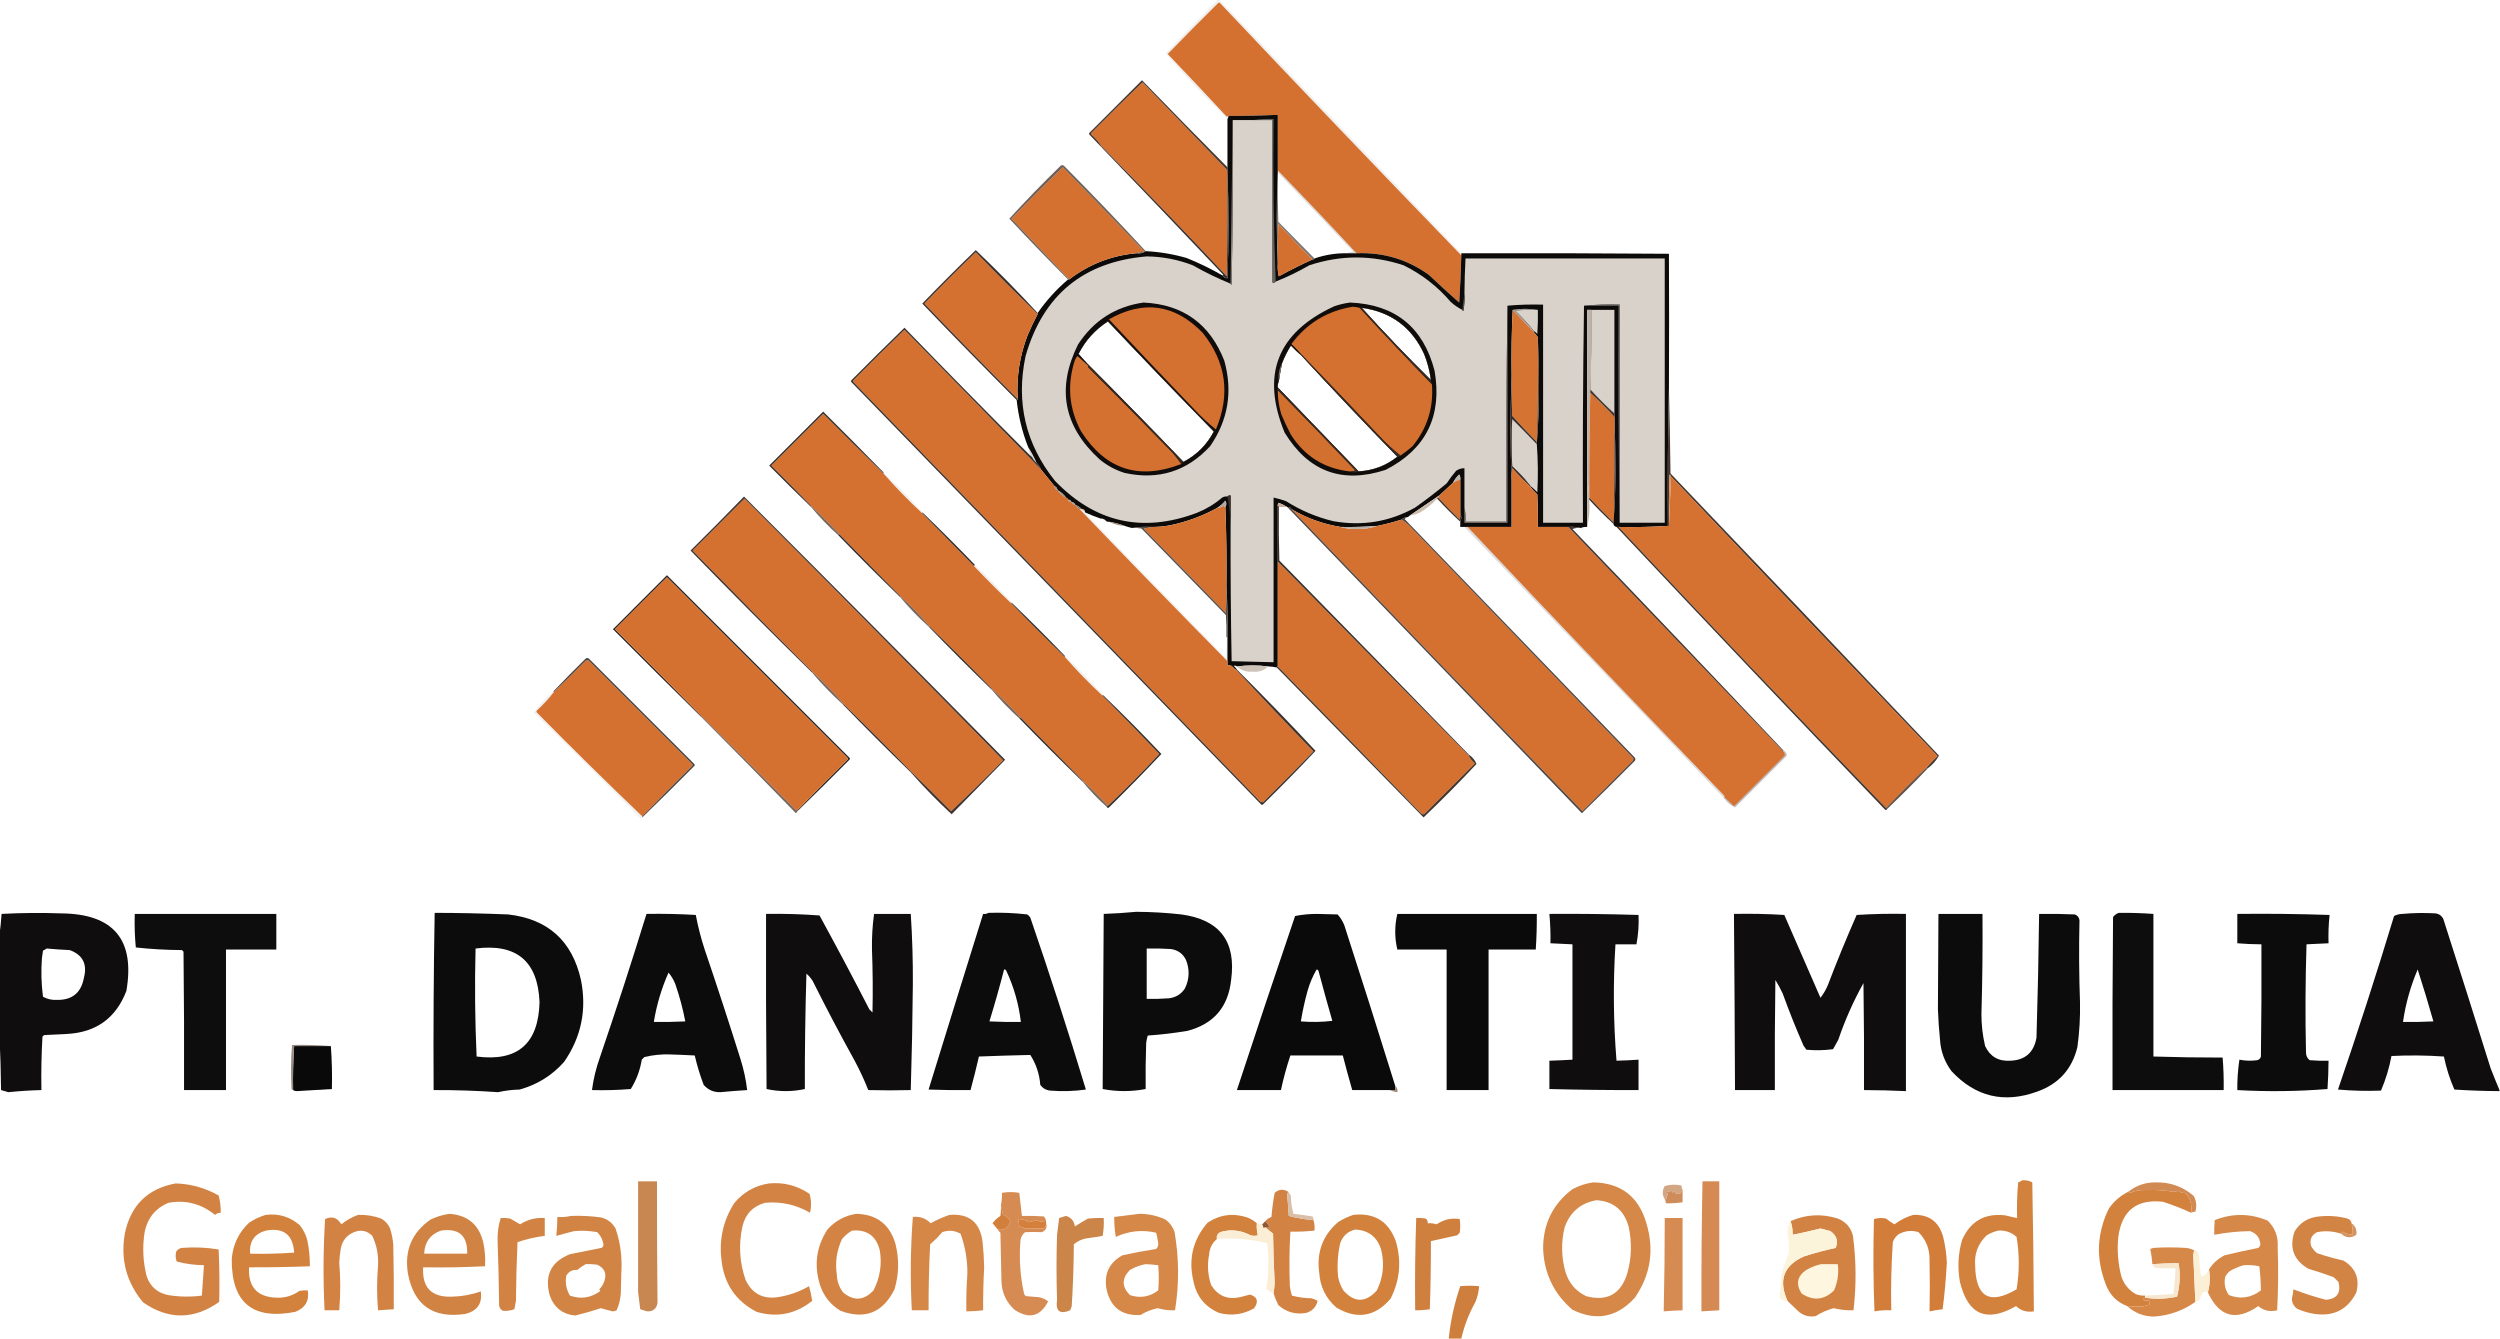 <?xml version="1.0" encoding="UTF-8"?>
<!DOCTYPE svg PUBLIC "-//W3C//DTD SVG 1.1//EN" "http://www.w3.org/Graphics/SVG/1.1/DTD/svg11.dtd">
<svg xmlns="http://www.w3.org/2000/svg" version="1.1" width="2384px" height="1277px" style="shape-rendering:geometricPrecision; text-rendering:geometricPrecision; image-rendering:optimizeQuality; fill-rule:evenodd; clip-rule:evenodd" xmlns:xlink="http://www.w3.org/1999/xlink">
<g><path style="opacity:1" fill="#d57130" d="M 1393.5,243.5 C 1393.13,258.511 1392.47,273.511 1391.5,288.5C 1381.68,279.851 1372.02,271.018 1362.5,262C 1341.93,247.271 1318.93,240.438 1293.5,241.5C 1268.84,214.838 1243.84,188.504 1218.5,162.5C 1218.5,144.833 1218.5,127.167 1218.5,109.5C 1202.84,110.217 1187.18,110.55 1171.5,110.5C 1170.88,110.611 1170.38,110.944 1170,111.5C 1151.35,91.349 1132.52,71.349 1113.5,51.5C 1129.32,35.181 1145.32,19.014 1161.5,3C 1162.17,2.333 1162.83,2.333 1163.5,3C 1239.67,83.668 1316.34,163.835 1393.5,243.5 Z"/></g>
<g><path style="opacity:0.071" fill="#3c2e26" d="M 1161.5,-0.5 C 1161.83,-0.5 1162.17,-0.5 1162.5,-0.5C 1239.51,80.209 1316.51,160.875 1393.5,241.5C 1393.5,242.167 1393.5,242.833 1393.5,243.5C 1316.34,163.835 1239.67,83.668 1163.5,3C 1162.83,2.333 1162.17,2.333 1161.5,3C 1145.32,19.014 1129.32,35.181 1113.5,51.5C 1132.52,71.349 1151.35,91.349 1170,111.5C 1170.38,110.944 1170.88,110.611 1171.5,110.5C 1171.44,111.609 1171.11,112.609 1170.5,113.5C 1149.96,93.457 1130.29,72.623 1111.5,51C 1127.99,33.673 1144.66,16.506 1161.5,-0.5 Z"/></g>
<g><path style="opacity:1" fill="#d57130" d="M 1170.5,162.5 C 1170.5,162.833 1170.5,163.167 1170.5,163.5C 1170.67,196.835 1170.5,230.168 1170,263.5C 1130.66,221.664 1090.83,180.331 1050.5,139.5C 1047.94,135.43 1044.77,131.764 1041,128.5C 1040.33,127.833 1040.33,127.167 1041,126.5C 1057.01,110.319 1073.18,94.319 1089.5,78.5C 1116.52,106.521 1143.52,134.521 1170.5,162.5 Z"/></g>
<g><path style="opacity:0.965" fill="#453229" d="M 1170.5,159.5 C 1170.5,160.5 1170.5,161.5 1170.5,162.5C 1143.52,134.521 1116.52,106.521 1089.5,78.5C 1073.18,94.319 1057.01,110.319 1041,126.5C 1040.33,127.167 1040.33,127.833 1041,128.5C 1044.77,131.764 1047.94,135.43 1050.5,139.5C 1050.17,139.5 1049.83,139.5 1049.5,139.5C 1046.02,135.908 1042.52,132.241 1039,128.5C 1038.33,127.833 1038.33,127.167 1039,126.5C 1055.73,109.767 1072.4,93.1 1089,76.5C 1115.97,104.301 1143.13,131.968 1170.5,159.5 Z"/></g>
<g><path style="opacity:1" fill="#0d0b09" d="M 1218.5,162.5 C 1218.5,162.833 1218.5,163.167 1218.5,163.5C 1217.17,192.833 1217.17,222.167 1218.5,251.5C 1218.18,255.555 1218.51,259.555 1219.5,263.5C 1229.96,257.703 1240.62,252.37 1251.5,247.5C 1252.49,247.672 1253.16,247.338 1253.5,246.5C 1263.18,243.109 1273.18,241.443 1283.5,241.5C 1286.83,241.5 1290.17,241.5 1293.5,241.5C 1318.93,240.438 1341.93,247.271 1362.5,262C 1372.02,271.018 1381.68,279.851 1391.5,288.5C 1392.47,273.511 1393.13,258.511 1393.5,243.5C 1393.5,242.833 1393.5,242.167 1393.5,241.5C 1459.5,241.333 1525.5,241.5 1591.5,242C 1591.7,284.758 1591.7,327.592 1591.5,370.5C 1590.5,413.997 1590.17,457.663 1590.5,501.5C 1575.01,502.496 1559.34,502.83 1543.5,502.5C 1542.83,502.5 1542.17,502.5 1541.5,502.5C 1539.86,502.19 1538.86,501.19 1538.5,499.5C 1539.83,483.014 1540.5,466.18 1540.5,449C 1540.5,431.997 1540.17,415.163 1539.5,398.5C 1539.5,398.167 1539.5,397.833 1539.5,397.5C 1539.5,396.5 1539.5,395.5 1539.5,394.5C 1539.5,361.5 1539.5,328.5 1539.5,295.5C 1532.17,295.5 1524.83,295.5 1517.5,295.5C 1516.17,295.5 1514.83,295.5 1513.5,295.5C 1513.5,348.167 1513.5,400.833 1513.5,453.5C 1513.5,469.833 1513.5,486.167 1513.5,502.5C 1511.38,502.325 1509.38,502.659 1507.5,503.5C 1503.7,502.517 1499.7,502.183 1495.5,502.5C 1485.83,502.5 1476.17,502.5 1466.5,502.5C 1466.67,492.161 1466.5,481.828 1466,471.5C 1463.63,469.297 1461.46,466.963 1459.5,464.5C 1459.5,464.167 1459.5,463.833 1459.5,463.5C 1461.8,465.294 1463.96,467.294 1466,469.5C 1466.82,454.092 1466.65,438.759 1465.5,423.5C 1465.5,423.167 1465.5,422.833 1465.5,422.5C 1466.83,406.014 1467.5,389.18 1467.5,372C 1467.5,354.997 1467.17,338.163 1466.5,321.5C 1465.17,319.833 1463.83,318.167 1462.5,316.5C 1462.5,316.167 1462.5,315.833 1462.5,315.5C 1463.79,316.29 1464.96,317.29 1466,318.5C 1466.5,310.841 1466.67,303.174 1466.5,295.5C 1458.6,294.187 1450.6,294.187 1442.5,295.5C 1441.5,315.757 1441.17,336.757 1441.5,358.5C 1440.17,392.167 1440.17,425.833 1441.5,459.5C 1441.5,473.833 1441.5,488.167 1441.5,502.5C 1427.5,502.5 1413.5,502.5 1399.5,502.5C 1398.5,502.5 1397.5,502.5 1396.5,502.5C 1395.17,502.5 1393.83,502.5 1392.5,502.5C 1392.5,500.833 1392.5,499.167 1392.5,497.5C 1393.83,494.833 1393.83,492.167 1392.5,489.5C 1392.5,478.833 1392.5,468.167 1392.5,457.5C 1392.79,455.712 1392.45,454.045 1391.5,452.5C 1389.01,454.83 1387.01,457.497 1385.5,460.5C 1381.17,464.5 1376.83,468.5 1372.5,472.5C 1363.16,478.841 1353.83,485.174 1344.5,491.5C 1343.49,492.674 1342.15,493.34 1340.5,493.5C 1338.85,493.66 1337.51,494.326 1336.5,495.5C 1328.94,497.907 1321.28,499.907 1313.5,501.5C 1301.86,502.388 1290.19,502.721 1278.5,502.5C 1261.72,499.797 1246.05,494.13 1231.5,485.5C 1230.71,483.896 1229.38,483.229 1227.5,483.5C 1225.03,481.994 1222.36,480.661 1219.5,479.5C 1218.61,480.325 1218.28,481.325 1218.5,482.5C 1218.5,500.167 1218.5,517.833 1218.5,535.5C 1218.5,568.833 1218.5,602.167 1218.5,635.5C 1217.83,635.5 1217.5,635.833 1217.5,636.5C 1214.87,635.908 1212.21,635.575 1209.5,635.5C 1199.35,634.258 1189.35,634.258 1179.5,635.5C 1178.58,634.697 1177.58,634.53 1176.5,635C 1177.71,636.039 1178.71,637.206 1179.5,638.5C 1179.5,638.833 1179.5,639.167 1179.5,639.5C 1177.7,638.207 1176.04,636.707 1174.5,635C 1173.21,634.51 1171.87,634.343 1170.5,634.5C 1170.5,633.167 1170.5,631.833 1170.5,630.5C 1170.5,622.833 1170.5,615.167 1170.5,607.5C 1170.83,591.325 1170.5,575.325 1169.5,559.5C 1169.82,534.092 1169.49,508.759 1168.5,483.5C 1169.69,481.516 1169.69,479.516 1168.5,477.5C 1166.18,480.313 1163.51,482.646 1160.5,484.5C 1146.38,492.221 1131.38,497.721 1115.5,501C 1109.55,502.072 1103.55,502.572 1097.5,502.5C 1091.31,502.177 1085.31,502.51 1079.5,503.5C 1077.05,502.935 1074.71,502.268 1072.5,501.5C 1067.72,499.721 1062.72,498.387 1057.5,497.5C 1056.21,497.737 1055.21,497.404 1054.5,496.5C 1053.22,495.069 1051.55,494.402 1049.5,494.5C 1044.39,492.777 1039.39,490.777 1034.5,488.5C 1034.5,488.167 1034.5,487.833 1034.5,487.5C 1034.03,486.094 1033.03,485.427 1031.5,485.5C 1029.85,483.674 1027.85,482.34 1025.5,481.5C 1024.74,479.738 1023.4,478.738 1021.5,478.5C 1021.03,477.094 1020.03,476.427 1018.5,476.5C 1018.17,475.5 1017.5,474.833 1016.5,474.5C 1014.43,471.427 1011.76,469.094 1008.5,467.5C 1008.26,465.596 1007.26,464.262 1005.5,463.5C 1001.18,458.206 996.844,452.873 992.5,447.5C 991.66,445.147 990.326,443.147 988.5,441.5C 986.201,436.24 983.534,431.24 980.5,426.5C 974.787,411.983 971.121,396.983 969.5,381.5C 970.167,381.5 970.5,381.167 970.5,380.5C 969.216,359.423 972.383,339.09 980,319.5C 982.943,312.618 986.11,305.951 989.5,299.5C 989.5,299.167 989.5,298.833 989.5,298.5C 997.717,286.612 1007.38,275.945 1018.5,266.5C 1018.83,266.5 1019.17,266.5 1019.5,266.5C 1038.39,252.058 1059.73,243.725 1083.5,241.5C 1087.01,242.055 1090.01,241.388 1092.5,239.5C 1105.7,240.145 1118.7,242.312 1131.5,246C 1143.26,250.713 1154.59,256.213 1165.5,262.5C 1166.57,264.216 1168.24,265.216 1170.5,265.5C 1171.83,231.336 1171.83,197.336 1170.5,163.5C 1170.5,163.167 1170.5,162.833 1170.5,162.5C 1170.5,161.5 1170.5,160.5 1170.5,159.5C 1170.5,144.167 1170.5,128.833 1170.5,113.5C 1171.11,112.609 1171.44,111.609 1171.5,110.5C 1187.18,110.55 1202.84,110.217 1218.5,109.5C 1218.5,127.167 1218.5,144.833 1218.5,162.5 Z M 1298.5,293.5 C 1326.4,297.358 1346.24,312.025 1358,337.5C 1361.26,345.552 1363.43,353.885 1364.5,362.5C 1341.8,340.133 1319.8,317.133 1298.5,293.5 Z M 1466.5,295.5 C 1466.67,303.174 1466.5,310.841 1466,318.5C 1464.96,317.29 1463.79,316.29 1462.5,315.5C 1457.07,308.57 1451.07,302.07 1444.5,296C 1451.83,295.5 1459.16,295.334 1466.5,295.5 Z M 1517.5,295.5 C 1524.83,295.5 1532.17,295.5 1539.5,295.5C 1539.5,328.5 1539.5,361.5 1539.5,394.5C 1531.47,387.14 1523.81,379.473 1516.5,371.5C 1517.34,346.176 1517.67,320.843 1517.5,295.5 Z M 1056.5,306.5 C 1089.8,341.804 1123.47,376.804 1157.5,411.5C 1150.83,424.167 1141.17,433.833 1128.5,440.5C 1098.5,409.168 1068.17,378.168 1037.5,347.5C 1034.52,344.187 1031.52,340.853 1028.5,337.5C 1035.06,324.608 1044.4,314.274 1056.5,306.5 Z M 1241.5,339.5 C 1271.38,371.924 1301.71,403.924 1332.5,435.5C 1321.76,444.083 1309.43,448.75 1295.5,449.5C 1269.81,422.807 1244.14,396.14 1218.5,369.5C 1218.33,367.379 1218.66,365.379 1219.5,363.5C 1220.34,357.805 1221.34,352.139 1222.5,346.5C 1224.76,340.647 1227.59,334.98 1231,329.5C 1234.37,333.037 1237.87,336.371 1241.5,339.5 Z M 1465.5,423.5 C 1466.65,438.759 1466.82,454.092 1466,469.5C 1463.96,467.294 1461.8,465.294 1459.5,463.5C 1454.24,456.737 1448.41,450.403 1442,444.5C 1441.33,429.5 1441.33,414.5 1442,399.5C 1450.06,407.395 1457.9,415.395 1465.5,423.5 Z"/></g>
<g><path style="opacity:1" fill="#d8d2cb" d="M 1175.5,114.5 C 1182.17,114.5 1188.83,114.5 1195.5,114.5C 1201.5,114.5 1207.5,114.5 1213.5,114.5C 1213.5,166.167 1213.5,217.833 1213.5,269.5C 1214.79,269.737 1215.79,269.404 1216.5,268.5C 1227.54,264.146 1238.21,258.979 1248.5,253C 1278.49,243.047 1308.49,243.047 1338.5,253C 1355.85,261.525 1370.85,273.191 1383.5,288C 1386.88,291.015 1390.54,293.515 1394.5,295.5C 1394.56,296.043 1394.89,296.376 1395.5,296.5C 1396.5,290.872 1396.83,285.206 1396.5,279.5C 1396.6,268.491 1396.93,257.491 1397.5,246.5C 1460.83,246.5 1524.17,246.5 1587.5,246.5C 1587.5,330.5 1587.5,414.5 1587.5,498.5C 1573.17,498.5 1558.83,498.5 1544.5,498.5C 1544.5,429.167 1544.5,359.833 1544.5,290.5C 1532.99,290.172 1521.65,290.505 1510.5,291.5C 1509.5,360.331 1509.17,429.331 1509.5,498.5C 1496.83,498.5 1484.17,498.5 1471.5,498.5C 1471.5,429.167 1471.5,359.833 1471.5,290.5C 1459.99,290.172 1448.65,290.505 1437.5,291.5C 1436.5,359.998 1436.17,428.665 1436.5,497.5C 1423.5,497.5 1410.5,497.5 1397.5,497.5C 1397.82,492.968 1397.48,488.634 1396.5,484.5C 1396.5,471.833 1396.5,459.167 1396.5,446.5C 1393.58,446.46 1390.91,447.293 1388.5,449C 1385.26,452.821 1382.26,456.821 1379.5,461C 1369.78,469.05 1359.78,476.716 1349.5,484C 1325.17,497.562 1299.17,501.895 1271.5,497C 1255.46,493.148 1240.46,486.815 1226.5,478C 1222.55,476.516 1218.55,475.35 1214.5,474.5C 1214.5,526.833 1214.5,579.167 1214.5,631.5C 1201.16,631.23 1187.83,630.897 1174.5,630.5C 1173.69,587.505 1173.36,544.505 1173.5,501.5C 1173.5,491.833 1173.5,482.167 1173.5,472.5C 1172.21,472.263 1171.21,472.596 1170.5,473.5C 1168.71,473.215 1167.05,473.548 1165.5,474.5C 1158.33,480.589 1150.33,485.422 1141.5,489C 1089.53,508.548 1044.37,498.381 1006,458.5C 977.98,423.41 968.646,383.743 978,339.5C 994.698,281.3 1033.2,249.633 1093.5,244.5C 1108.71,244.695 1123.38,247.529 1137.5,253C 1149.17,259.669 1161.17,265.502 1173.5,270.5C 1173.56,271.043 1173.89,271.376 1174.5,271.5C 1175.5,219.171 1175.83,166.838 1175.5,114.5 Z M 1298.5,293.5 C 1326.4,297.358 1346.24,312.025 1358,337.5C 1361.26,345.552 1363.43,353.885 1364.5,362.5C 1341.8,340.133 1319.8,317.133 1298.5,293.5 Z M 1466.5,295.5 C 1466.67,303.174 1466.5,310.841 1466,318.5C 1464.96,317.29 1463.79,316.29 1462.5,315.5C 1457.07,308.57 1451.07,302.07 1444.5,296C 1451.83,295.5 1459.16,295.334 1466.5,295.5 Z M 1517.5,295.5 C 1524.83,295.5 1532.17,295.5 1539.5,295.5C 1539.5,328.5 1539.5,361.5 1539.5,394.5C 1531.47,387.14 1523.81,379.473 1516.5,371.5C 1517.34,346.176 1517.67,320.843 1517.5,295.5 Z M 1056.5,306.5 C 1089.8,341.804 1123.47,376.804 1157.5,411.5C 1150.83,424.167 1141.17,433.833 1128.5,440.5C 1098.5,409.168 1068.17,378.168 1037.5,347.5C 1034.52,344.187 1031.52,340.853 1028.5,337.5C 1035.06,324.608 1044.4,314.274 1056.5,306.5 Z M 1241.5,339.5 C 1271.38,371.924 1301.71,403.924 1332.5,435.5C 1321.76,444.083 1309.43,448.75 1295.5,449.5C 1269.81,422.807 1244.14,396.14 1218.5,369.5C 1218.33,367.379 1218.66,365.379 1219.5,363.5C 1220.34,357.805 1221.34,352.139 1222.5,346.5C 1224.76,340.647 1227.59,334.98 1231,329.5C 1234.37,333.037 1237.87,336.371 1241.5,339.5 Z M 1465.5,423.5 C 1466.65,438.759 1466.82,454.092 1466,469.5C 1463.96,467.294 1461.8,465.294 1459.5,463.5C 1454.24,456.737 1448.41,450.403 1442,444.5C 1441.33,429.5 1441.33,414.5 1442,399.5C 1450.06,407.395 1457.9,415.395 1465.5,423.5 Z"/></g>
<g><path style="opacity:1" fill="#8b8783" d="M 1175.5,114.5 C 1175.83,166.838 1175.5,219.171 1174.5,271.5C 1173.89,271.376 1173.56,271.043 1173.5,270.5C 1174.17,218.5 1174.83,166.5 1175.5,114.5 Z"/></g>
<g><path style="opacity:1" fill="#d57130" d="M 1083.5,241.5 C 1059.73,243.725 1038.39,252.058 1019.5,266.5C 1001.19,247.187 982.855,227.854 964.5,208.5C 980.5,191.833 996.833,175.5 1013.5,159.5C 1039.61,186.195 1065.61,213.028 1091.5,240C 1088.64,240.183 1085.97,240.683 1083.5,241.5 Z"/></g>
<g><path style="opacity:0.616" fill="#2d201a" d="M 1218.5,163.5 C 1218.5,163.833 1218.5,164.167 1218.5,164.5C 1218.33,180.17 1218.5,195.837 1219,211.5C 1230.52,223.242 1242.02,234.909 1253.5,246.5C 1253.16,247.338 1252.49,247.672 1251.5,247.5C 1240.51,236.339 1229.67,225.005 1219,213.5C 1218.5,226.162 1218.33,238.829 1218.5,251.5C 1217.17,222.167 1217.17,192.833 1218.5,163.5 Z"/></g>
<g><path style="opacity:0.169" fill="#392c25" d="M 1218.5,162.5 C 1243.84,188.504 1268.84,214.838 1293.5,241.5C 1290.17,241.5 1286.83,241.5 1283.5,241.5C 1285.63,240.686 1287.96,240.186 1290.5,240C 1266.63,214.635 1242.63,189.468 1218.5,164.5C 1218.5,164.167 1218.5,163.833 1218.5,163.5C 1218.5,163.167 1218.5,162.833 1218.5,162.5 Z"/></g>
<g><path style="opacity:0.965" fill="#362923" d="M 1049.5,139.5 C 1049.83,139.5 1050.17,139.5 1050.5,139.5C 1090.83,180.331 1130.66,221.664 1170,263.5C 1170.5,230.168 1170.67,196.835 1170.5,163.5C 1171.83,197.336 1171.83,231.336 1170.5,265.5C 1168.24,265.216 1166.57,264.216 1165.5,262.5C 1165.94,262.565 1166.27,262.399 1166.5,262C 1127.66,220.995 1088.66,180.161 1049.5,139.5 Z"/></g>
<g><path style="opacity:0.761" fill="#423027" d="M 1092.5,239.5 C 1090.01,241.388 1087.01,242.055 1083.5,241.5C 1085.97,240.683 1088.64,240.183 1091.5,240C 1065.61,213.028 1039.61,186.195 1013.5,159.5C 996.833,175.5 980.5,191.833 964.5,208.5C 982.855,227.854 1001.19,247.187 1019.5,266.5C 1019.17,266.5 1018.83,266.5 1018.5,266.5C 999.546,247.544 980.879,228.211 962.5,208.5C 978.288,191.21 994.622,174.377 1011.5,158C 1012.5,157.333 1013.5,157.333 1014.5,158C 1041.07,184.733 1067.07,211.899 1092.5,239.5 Z"/></g>
<g><path style="opacity:1" fill="#65625e" d="M 1195.5,114.5 C 1201.64,113.51 1207.98,113.177 1214.5,113.5C 1213.84,165.511 1214.5,217.177 1216.5,268.5C 1215.79,269.404 1214.79,269.737 1213.5,269.5C 1213.5,217.833 1213.5,166.167 1213.5,114.5C 1207.5,114.5 1201.5,114.5 1195.5,114.5 Z"/></g>
<g><path style="opacity:1" fill="#d37030" d="M 1251.5,247.5 C 1240.62,252.37 1229.96,257.703 1219.5,263.5C 1218.51,259.555 1218.18,255.555 1218.5,251.5C 1218.33,238.829 1218.5,226.162 1219,213.5C 1229.67,225.005 1240.51,236.339 1251.5,247.5 Z"/></g>
<g><path style="opacity:1" fill="#d47130" d="M 989.5,299.5 C 986.11,305.951 982.943,312.618 980,319.5C 972.383,339.09 969.216,359.423 970.5,380.5C 940.519,350.519 910.853,320.186 881.5,289.5C 897.5,272.833 913.833,256.5 930.5,240.5C 949.827,260.494 969.494,280.161 989.5,299.5 Z"/></g>
<g><path style="opacity:0.965" fill="#362a25" d="M 989.5,298.5 C 989.5,298.833 989.5,299.167 989.5,299.5C 969.494,280.161 949.827,260.494 930.5,240.5C 913.833,256.5 897.5,272.833 881.5,289.5C 910.853,320.186 940.519,350.519 970.5,380.5C 970.5,381.167 970.167,381.5 969.5,381.5C 939.186,351.186 909.186,320.519 879.5,289.5C 896.167,272.167 913.167,255.167 930.5,238.5C 950.885,257.884 970.551,277.884 989.5,298.5 Z"/></g>
<g><path style="opacity:1" fill="#55524f" d="M 1396.5,279.5 C 1396.83,285.206 1396.5,290.872 1395.5,296.5C 1394.89,296.376 1394.56,296.043 1394.5,295.5C 1395.17,290.167 1395.83,284.833 1396.5,279.5 Z"/></g>
<g><path style="opacity:1" fill="#100c0b" d="M 1090.5,288.5 C 1128.13,290.323 1153.8,308.823 1167.5,344C 1175.69,373.329 1171.19,400.495 1154,425.5C 1131.77,449.519 1104.61,458.019 1072.5,451C 1063.61,448.221 1055.61,443.888 1048.5,438C 1014.13,406.631 1007.3,370.131 1028,328.5C 1042.88,305.656 1063.71,292.323 1090.5,288.5 Z M 1056.5,306.5 C 1089.8,341.804 1123.47,376.804 1157.5,411.5C 1150.83,424.167 1141.17,433.833 1128.5,440.5C 1098.5,409.168 1068.17,378.168 1037.5,347.5C 1034.52,344.187 1031.52,340.853 1028.5,337.5C 1035.06,324.608 1044.4,314.274 1056.5,306.5 Z"/></g>
<g><path style="opacity:1" fill="#0f0c0a" d="M 1287.5,288.5 C 1330.4,290.355 1357.23,312.022 1368,353.5C 1375.48,396.695 1359.98,428.195 1321.5,448C 1279.98,461.656 1247.81,449.823 1225,412.5C 1202.25,357.156 1218.09,316.989 1272.5,292C 1277.51,290.292 1282.51,289.126 1287.5,288.5 Z M 1298.5,293.5 C 1326.4,297.358 1346.24,312.025 1358,337.5C 1361.26,345.552 1363.43,353.885 1364.5,362.5C 1341.8,340.133 1319.8,317.133 1298.5,293.5 Z M 1241.5,339.5 C 1271.38,371.924 1301.71,403.924 1332.5,435.5C 1321.76,444.083 1309.43,448.75 1295.5,449.5C 1269.81,422.807 1244.14,396.14 1218.5,369.5C 1218.33,367.379 1218.66,365.379 1219.5,363.5C 1220.34,357.805 1221.34,352.139 1222.5,346.5C 1224.76,340.647 1227.59,334.98 1231,329.5C 1234.37,333.037 1237.87,336.371 1241.5,339.5 Z"/></g>
<g><path style="opacity:1" fill="#7e7a76" d="M 1510.5,291.5 C 1521.65,290.505 1532.99,290.172 1544.5,290.5C 1544.5,359.833 1544.5,429.167 1544.5,498.5C 1543.5,429.669 1543.17,360.669 1543.5,291.5C 1532.5,291.5 1521.5,291.5 1510.5,291.5 Z"/></g>
<g><path style="opacity:1" fill="#d47130" d="M 1159.5,409.5 C 1152.26,403.762 1145.42,397.428 1139,390.5C 1111.63,361.964 1084.46,333.297 1057.5,304.5C 1090.6,285.765 1120.43,290.098 1147,317.5C 1169.31,345.541 1173.48,376.207 1159.5,409.5 Z"/></g>
<g><path style="opacity:1" fill="#d57130" d="M 1296.5,293.5 C 1319.14,318.141 1342.14,342.475 1365.5,366.5C 1367.17,388.718 1361,408.384 1347,425.5C 1343.29,428.715 1339.46,431.715 1335.5,434.5C 1328.26,428.762 1321.42,422.428 1315,415.5C 1290.63,389.635 1266.13,363.968 1241.5,338.5C 1238.37,334.869 1235.04,331.369 1231.5,328C 1246.25,308.23 1265.75,296.397 1290,292.5C 1292.22,292.653 1294.38,292.986 1296.5,293.5 Z"/></g>
<g><path style="opacity:0.459" fill="#312621" d="M 1466.5,295.5 C 1459.16,295.334 1451.83,295.5 1444.5,296C 1451.07,302.07 1457.07,308.57 1462.5,315.5C 1462.5,315.833 1462.5,316.167 1462.5,316.5C 1455.86,309.526 1449.19,302.526 1442.5,295.5C 1450.6,294.187 1458.6,294.187 1466.5,295.5 Z"/></g>
<g><path style="opacity:1" fill="#bdb2a8" d="M 1517.5,295.5 C 1517.67,320.843 1517.34,346.176 1516.5,371.5C 1516.5,372.5 1516.5,373.5 1516.5,374.5C 1515.75,407.161 1515.42,439.828 1515.5,472.5C 1514.83,466.167 1514.17,459.833 1513.5,453.5C 1513.5,400.833 1513.5,348.167 1513.5,295.5C 1514.83,295.5 1516.17,295.5 1517.5,295.5 Z"/></g>
<g><path style="opacity:1" fill="#d57333" d="M 1442.5,295.5 C 1449.19,302.526 1455.86,309.526 1462.5,316.5C 1463.83,318.167 1465.17,319.833 1466.5,321.5C 1466.83,355.004 1466.5,388.338 1465.5,421.5C 1457.51,413.338 1449.67,405.005 1442,396.5C 1441.5,383.838 1441.33,371.171 1441.5,358.5C 1441.17,336.757 1441.5,315.757 1442.5,295.5 Z"/></g>
<g><path style="opacity:0.965" fill="#392c25" d="M 1296.5,293.5 C 1297.17,293.5 1297.83,293.5 1298.5,293.5C 1319.8,317.133 1341.8,340.133 1364.5,362.5C 1364.83,363.833 1365.17,365.167 1365.5,366.5C 1342.14,342.475 1319.14,318.141 1296.5,293.5 Z"/></g>
<g><path style="opacity:1" fill="#d57130" d="M 992.5,447.5 C 996.844,452.873 1001.18,458.206 1005.5,463.5C 1005.74,465.404 1006.74,466.738 1008.5,467.5C 1010.57,470.573 1013.24,472.906 1016.5,474.5C 1017.5,474.833 1018.17,475.5 1018.5,476.5C 1018.97,477.906 1019.97,478.573 1021.5,478.5C 1022.26,480.262 1023.6,481.262 1025.5,481.5C 1026.5,483.167 1027.83,484.5 1029.5,485.5C 1076.16,534.164 1123.16,582.498 1170.5,630.5C 1170.5,631.833 1170.5,633.167 1170.5,634.5C 1171.87,634.343 1173.21,634.51 1174.5,635C 1176.04,636.707 1177.7,638.207 1179.5,639.5C 1203.45,665.449 1227.78,691.115 1252.5,716.5C 1236.68,732.819 1220.68,748.986 1204.5,765C 1202.61,765.163 1201.11,764.329 1200,762.5C 1071.33,629.833 942.667,497.167 814,364.5C 813.333,363.833 813.333,363.167 814,362.5C 830.014,346.319 846.181,330.319 862.5,314.5C 905.855,358.854 949.188,403.187 992.5,447.5 Z"/></g>
<g><path style="opacity:1" fill="#5d3216" d="M 1466.5,321.5 C 1467.17,338.163 1467.5,354.997 1467.5,372C 1467.5,389.18 1466.83,406.014 1465.5,422.5C 1465.5,422.167 1465.5,421.833 1465.5,421.5C 1466.5,388.338 1466.83,355.004 1466.5,321.5 Z"/></g>
<g><path style="opacity:0.169" fill="#362a24" d="M 1057.5,304.5 C 1084.46,333.297 1111.63,361.964 1139,390.5C 1145.42,397.428 1152.26,403.762 1159.5,409.5C 1159.17,410.5 1158.5,411.167 1157.5,411.5C 1123.47,376.804 1089.8,341.804 1056.5,306.5C 1056.33,305.508 1056.66,304.842 1057.5,304.5 Z"/></g>
<g><path style="opacity:1" fill="#d47130" d="M 1037.5,348.5 C 1037.37,349.239 1037.54,349.906 1038,350.5C 1064.9,377.307 1091.56,404.307 1118,431.5C 1121.07,435.061 1123.91,438.728 1126.5,442.5C 1086.14,458.123 1054.3,447.789 1031,411.5C 1019.34,389.73 1017.34,367.064 1025,343.5C 1025.58,341.998 1026.42,340.665 1027.5,339.5C 1030.85,342.522 1034.19,345.522 1037.5,348.5 Z"/></g>
<g><path style="opacity:0.769" fill="#a59282" d="M 1222.5,346.5 C 1221.34,352.139 1220.34,357.805 1219.5,363.5C 1218.71,357.624 1219.71,351.957 1222.5,346.5 Z"/></g>
<g><path style="opacity:1" fill="#392b24" d="M 1441.5,358.5 C 1441.33,371.171 1441.5,383.838 1442,396.5C 1449.67,405.005 1457.51,413.338 1465.5,421.5C 1465.5,421.833 1465.5,422.167 1465.5,422.5C 1465.5,422.833 1465.5,423.167 1465.5,423.5C 1457.9,415.395 1450.06,407.395 1442,399.5C 1441.33,414.5 1441.33,429.5 1442,444.5C 1448.41,450.403 1454.24,456.737 1459.5,463.5C 1459.5,463.833 1459.5,464.167 1459.5,464.5C 1453.45,458.768 1447.62,452.768 1442,446.5C 1441.5,450.821 1441.33,455.154 1441.5,459.5C 1440.17,425.833 1440.17,392.167 1441.5,358.5 Z"/></g>
<g><path style="opacity:0.965" fill="#382b25" d="M 1241.5,338.5 C 1266.13,363.968 1290.63,389.635 1315,415.5C 1321.42,422.428 1328.26,428.762 1335.5,434.5C 1334.79,435.404 1333.79,435.737 1332.5,435.5C 1301.71,403.924 1271.38,371.924 1241.5,339.5C 1241.5,339.167 1241.5,338.833 1241.5,338.5 Z"/></g>
<g><path style="opacity:1" fill="#d27030" d="M 1286.5,449.5 C 1262.5,446.581 1244,434.915 1231,414.5C 1227.73,408.288 1224.73,401.954 1222,395.5C 1219.86,388.656 1218.7,381.656 1218.5,374.5C 1218.37,373.761 1218.54,373.094 1219,372.5C 1243.68,397.681 1268.18,423.015 1292.5,448.5C 1290.6,449.466 1288.6,449.799 1286.5,449.5 Z"/></g>
<g><path style="opacity:1" fill="#d57231" d="M 1516.5,374.5 C 1524.53,381.86 1532.19,389.527 1539.5,397.5C 1539.5,397.833 1539.5,398.167 1539.5,398.5C 1539.67,431.835 1539.5,465.168 1539,498.5C 1530.94,490.605 1523.1,482.605 1515.5,474.5C 1515.5,473.833 1515.5,473.167 1515.5,472.5C 1515.42,439.828 1515.75,407.161 1516.5,374.5 Z"/></g>
<g><path style="opacity:0.965" fill="#3a2c25" d="M 1516.5,371.5 C 1523.81,379.473 1531.47,387.14 1539.5,394.5C 1539.5,395.5 1539.5,396.5 1539.5,397.5C 1532.19,389.527 1524.53,381.86 1516.5,374.5C 1516.5,373.5 1516.5,372.5 1516.5,371.5 Z"/></g>
<g><path style="opacity:1" fill="#d57130" d="M 842.5,451.5 C 854.135,464.802 866.468,477.469 879.5,489.5C 895.833,506.167 912.167,522.833 928.5,539.5C 940.14,551.806 952.14,563.806 964.5,575.5C 981.167,592.833 998.167,609.833 1015.5,626.5C 1026.78,639.448 1038.78,651.781 1051.5,663.5C 1069.68,681.849 1087.68,700.349 1105.5,719C 1089.67,735.994 1073.34,752.494 1056.5,768.5C 1048.83,760.167 1040.83,752.167 1032.5,744.5C 1012.83,724.5 993.167,704.5 973.5,684.5C 964.5,674.833 955.167,665.5 945.5,656.5C 926.167,636.5 906.5,616.833 886.5,597.5C 877.888,587.22 868.555,577.553 858.5,568.5C 839.167,548.833 819.833,529.167 800.5,509.5C 791.833,500.167 782.833,491.167 773.5,482.5C 761.035,469.535 748.369,456.702 735.5,444C 752,427.5 768.5,411 785,394.5C 804.035,413.702 823.201,432.702 842.5,451.5 Z"/></g>
<g><path style="opacity:0.965" fill="#3a2c25" d="M 1037.5,347.5 C 1068.17,378.168 1098.5,409.168 1128.5,440.5C 1127.83,441.167 1127.17,441.833 1126.5,442.5C 1123.91,438.728 1121.07,435.061 1118,431.5C 1091.56,404.307 1064.9,377.307 1038,350.5C 1037.54,349.906 1037.37,349.239 1037.5,348.5C 1037.5,348.167 1037.5,347.833 1037.5,347.5 Z"/></g>
<g><path style="opacity:0.965" fill="#423229" d="M 1591.5,370.5 C 1592.16,397.494 1592.66,424.494 1593,451.5C 1678.56,540.975 1763.9,630.642 1849,720.5C 1846.53,725.153 1843.03,729.153 1838.5,732.5C 1837.83,732.5 1837.17,732.5 1836.5,732.5C 1839.96,728.536 1843.63,724.702 1847.5,721C 1762.6,632.271 1677.93,543.438 1593.5,454.5C 1593.22,453.711 1592.72,453.044 1592,452.5C 1591.5,468.83 1591.33,485.163 1591.5,501.5C 1591.17,501.5 1590.83,501.5 1590.5,501.5C 1590.17,457.663 1590.5,413.997 1591.5,370.5 Z"/></g>
<g><path style="opacity:0.443" fill="#bfab98" d="M 980.5,426.5 C 983.534,431.24 986.201,436.24 988.5,441.5C 986.937,440.055 985.604,438.389 984.5,436.5C 984.5,435.833 984.167,435.5 983.5,435.5C 983.5,434.833 983.167,434.5 982.5,434.5C 981.833,431.833 981.167,429.167 980.5,426.5 Z"/></g>
<g><path style="opacity:0.965" fill="#3a2b24" d="M 1218.5,369.5 C 1244.14,396.14 1269.81,422.807 1295.5,449.5C 1292.5,450.833 1289.5,450.833 1286.5,449.5C 1288.6,449.799 1290.6,449.466 1292.5,448.5C 1268.18,423.015 1243.68,397.681 1219,372.5C 1218.54,373.094 1218.37,373.761 1218.5,374.5C 1217.76,372.595 1217.76,370.928 1218.5,369.5 Z"/></g>
<g><path style="opacity:0.965" fill="#302723" d="M 842.5,450.5 C 842.5,450.833 842.5,451.167 842.5,451.5C 823.201,432.702 804.035,413.702 785,394.5C 768.5,411 752,427.5 735.5,444C 748.369,456.702 761.035,469.535 773.5,482.5C 773.5,482.833 773.5,483.167 773.5,483.5C 760.035,470.535 746.701,457.369 733.5,444C 750.667,426.833 767.833,409.667 785,392.5C 804.368,411.701 823.535,431.035 842.5,450.5 Z"/></g>
<g><path style="opacity:1" fill="#d57131" d="M 1459.5,464.5 C 1461.46,466.963 1463.63,469.297 1466,471.5C 1466.5,481.828 1466.67,492.161 1466.5,502.5C 1476.17,502.5 1485.83,502.5 1495.5,502.5C 1563.86,573.86 1632.19,645.193 1700.5,716.5C 1701.8,717.601 1702.3,718.934 1702,720.5C 1686.17,736.333 1670.33,752.167 1654.5,768C 1653.83,768.667 1653.17,768.667 1652.5,768C 1649.96,765.295 1647.3,762.795 1644.5,760.5C 1644.63,759.761 1644.46,759.094 1644,758.5C 1561.93,673.601 1480.43,588.267 1399.5,502.5C 1413.5,502.5 1427.5,502.5 1441.5,502.5C 1441.5,488.167 1441.5,473.833 1441.5,459.5C 1441.33,455.154 1441.5,450.821 1442,446.5C 1447.62,452.768 1453.45,458.768 1459.5,464.5 Z"/></g>
<g><path style="opacity:1" fill="#bcb5ad" d="M 1392.5,457.5 C 1389.98,458.011 1387.65,459.011 1385.5,460.5C 1387.01,457.497 1389.01,454.83 1391.5,452.5C 1392.45,454.045 1392.79,455.712 1392.5,457.5 Z"/></g>
<g><path style="opacity:1" fill="#d57131" d="M 1593.5,454.5 C 1677.93,543.438 1762.6,632.271 1847.5,721C 1843.63,724.702 1839.96,728.536 1836.5,732.5C 1823.5,744.833 1810.83,757.5 1798.5,770.5C 1712.8,681.798 1627.8,592.465 1543.5,502.5C 1559.34,502.83 1575.01,502.496 1590.5,501.5C 1590.83,501.5 1591.17,501.5 1591.5,501.5C 1592.17,485.833 1592.83,470.167 1593.5,454.5 Z"/></g>
<g><path style="opacity:1" fill="#d37131" d="M 1392.5,457.5 C 1392.5,468.167 1392.5,478.833 1392.5,489.5C 1392.66,491.527 1392.5,493.527 1392,495.5C 1384.94,488.605 1378.1,481.605 1371.5,474.5C 1371.83,473.833 1372.17,473.167 1372.5,472.5C 1376.83,468.5 1381.17,464.5 1385.5,460.5C 1387.65,459.011 1389.98,458.011 1392.5,457.5 Z"/></g>
<g><path style="opacity:1" fill="#d58a53" d="M 1593.5,454.5 C 1592.83,470.167 1592.17,485.833 1591.5,501.5C 1591.33,485.163 1591.5,468.83 1592,452.5C 1592.72,453.044 1593.22,453.711 1593.5,454.5 Z"/></g>
<g><path style="opacity:1" fill="#c1b2a5" d="M 1513.5,453.5 C 1514.17,459.833 1514.83,466.167 1515.5,472.5C 1515.5,473.167 1515.5,473.833 1515.5,474.5C 1515.5,475.167 1515.5,475.833 1515.5,476.5C 1516.14,485.565 1515.47,494.231 1513.5,502.5C 1513.5,486.167 1513.5,469.833 1513.5,453.5 Z"/></g>
<g><path style="opacity:1" fill="#948a83" d="M 1005.5,463.5 C 1007.26,464.262 1008.26,465.596 1008.5,467.5C 1006.74,466.738 1005.74,465.404 1005.5,463.5 Z"/></g>
<g><path style="opacity:0.071" fill="#483327" d="M 842.5,450.5 C 855.532,462.531 867.865,475.198 879.5,488.5C 879.5,488.833 879.5,489.167 879.5,489.5C 866.468,477.469 854.135,464.802 842.5,451.5C 842.5,451.167 842.5,450.833 842.5,450.5 Z"/></g>
<g><path style="opacity:1" fill="#9c928a" d="M 1008.5,467.5 C 1011.76,469.094 1014.43,471.427 1016.5,474.5C 1013.24,472.906 1010.57,470.573 1008.5,467.5 Z"/></g>
<g><path style="opacity:1" fill="#d57130" d="M 868.5,735.5 C 847.5,713.833 826.167,692.5 804.5,671.5C 795.221,660.553 785.221,650.22 774.5,640.5C 736.34,602.174 698.34,563.674 660.5,525C 677,508.5 693.5,492 710,475.5C 792.528,558.361 874.695,641.528 956.5,725C 940.293,741.541 923.793,757.708 907,773.5C 894.364,760.698 881.531,748.032 868.5,735.5 Z"/></g>
<g><path style="opacity:1" fill="#a79c93" d="M 1018.5,476.5 C 1020.03,476.427 1021.03,477.094 1021.5,478.5C 1019.97,478.573 1018.97,477.906 1018.5,476.5 Z"/></g>
<g><path style="opacity:1" fill="#ccbcad" d="M 1372.5,472.5 C 1372.17,473.167 1371.83,473.833 1371.5,474.5C 1370.83,474.5 1370.5,474.833 1370.5,475.5C 1365.57,480.928 1359.91,485.428 1353.5,489C 1350.65,490.43 1347.65,491.263 1344.5,491.5C 1353.83,485.174 1363.16,478.841 1372.5,472.5 Z"/></g>
<g><path style="opacity:1" fill="#9c938b" d="M 1021.5,478.5 C 1023.4,478.738 1024.74,479.738 1025.5,481.5C 1023.6,481.262 1022.26,480.262 1021.5,478.5 Z"/></g>
<g><path style="opacity:1" fill="#b4aaa1" d="M 1168.5,483.5 C 1167.88,483.389 1167.38,483.056 1167,482.5C 1164.91,483.397 1162.75,484.064 1160.5,484.5C 1163.51,482.646 1166.18,480.313 1168.5,477.5C 1169.69,479.516 1169.69,481.516 1168.5,483.5 Z"/></g>
<g><path style="opacity:1" fill="#c9b19e" d="M 1227.5,483.5 C 1224.83,483.5 1222.17,483.5 1219.5,483.5C 1219.5,482.833 1219.17,482.5 1218.5,482.5C 1218.28,481.325 1218.61,480.325 1219.5,479.5C 1222.36,480.661 1225.03,481.994 1227.5,483.5 Z"/></g>
<g><path style="opacity:1" fill="#877c74" d="M 1025.5,481.5 C 1027.85,482.34 1029.85,483.674 1031.5,485.5C 1030.83,485.5 1030.17,485.5 1029.5,485.5C 1027.83,484.5 1026.5,483.167 1025.5,481.5 Z"/></g>
<g><path style="opacity:0.965" fill="#3d332e" d="M 1170.5,473.5 C 1171.21,472.596 1172.21,472.263 1173.5,472.5C 1173.5,482.167 1173.5,491.833 1173.5,501.5C 1173.16,491.955 1172.16,482.622 1170.5,473.5 Z"/></g>
<g><path style="opacity:0.761" fill="#4f382a" d="M 773.5,482.5 C 782.833,491.167 791.833,500.167 800.5,509.5C 799.833,509.5 799.5,509.833 799.5,510.5C 790.133,502.134 781.466,493.134 773.5,483.5C 773.5,483.167 773.5,482.833 773.5,482.5 Z"/></g>
<g><path style="opacity:1" fill="#d47130" d="M 1168.5,483.5 C 1169.49,508.759 1169.82,534.092 1169.5,559.5C 1169.67,567.84 1169.5,576.173 1169,584.5C 1142.83,557.667 1116.67,530.833 1090.5,504C 1093.04,503.814 1095.37,503.314 1097.5,502.5C 1103.55,502.572 1109.55,502.072 1115.5,501C 1131.38,497.721 1146.38,492.221 1160.5,484.5C 1162.75,484.064 1164.91,483.397 1167,482.5C 1167.38,483.056 1167.88,483.389 1168.5,483.5 Z"/></g>
<g><path style="opacity:0.965" fill="#3b2b22" d="M 1370.5,475.5 C 1370.5,474.833 1370.83,474.5 1371.5,474.5C 1378.1,481.605 1384.94,488.605 1392,495.5C 1392.5,493.527 1392.66,491.527 1392.5,489.5C 1393.83,492.167 1393.83,494.833 1392.5,497.5C 1384.81,490.473 1377.47,483.14 1370.5,475.5 Z"/></g>
<g><path style="opacity:0.753" fill="#d1ac8c" d="M 1031.5,485.5 C 1033.03,485.427 1034.03,486.094 1034.5,487.5C 1034.17,487.5 1033.83,487.5 1033.5,487.5C 1032.5,487.167 1031.83,486.5 1031.5,485.5 Z"/></g>
<g><path style="opacity:0.965" fill="#36281f" d="M 1539.5,398.5 C 1540.17,415.163 1540.5,431.997 1540.5,449C 1540.5,466.18 1539.83,483.014 1538.5,499.5C 1530.47,492.14 1522.81,484.473 1515.5,476.5C 1515.5,475.833 1515.5,475.167 1515.5,474.5C 1523.1,482.605 1530.94,490.605 1539,498.5C 1539.5,465.168 1539.67,431.835 1539.5,398.5 Z"/></g>
<g><path style="opacity:1" fill="#d57130" d="M 1231.5,485.5 C 1246.05,494.13 1261.72,499.797 1278.5,502.5C 1283.26,503.942 1288.26,504.608 1293.5,504.5C 1300.47,504.601 1307.14,503.601 1313.5,501.5C 1321.28,499.907 1328.94,497.907 1336.5,495.5C 1340.4,497.893 1343.9,500.893 1347,504.5C 1417,577.167 1487,649.833 1557,722.5C 1557.67,723.5 1557.67,724.5 1557,725.5C 1541,741.5 1525,757.5 1509,773.5C 1416.3,677.631 1323.8,581.631 1231.5,485.5 Z"/></g>
<g><path style="opacity:0.965" fill="#2d2523" d="M 879.5,488.5 C 896.5,504.833 913.167,521.5 929.5,538.5C 929.5,539.167 929.167,539.5 928.5,539.5C 912.167,522.833 895.833,506.167 879.5,489.5C 879.5,489.167 879.5,488.833 879.5,488.5 Z"/></g>
<g><path style="opacity:0.071" fill="#7c6a5c" d="M 1049.5,494.5 C 1051.55,494.402 1053.22,495.069 1054.5,496.5C 1052.45,496.598 1050.78,495.931 1049.5,494.5 Z"/></g>
<g><path style="opacity:0.965" fill="#3e2e27" d="M 868.5,736.5 C 868.5,736.167 868.5,735.833 868.5,735.5C 881.531,748.032 894.364,760.698 907,773.5C 923.793,757.708 940.293,741.541 956.5,725C 874.695,641.528 792.528,558.361 710,475.5C 693.5,492 677,508.5 660.5,525C 698.34,563.674 736.34,602.174 774.5,640.5C 774.5,640.833 774.5,641.167 774.5,641.5C 735.34,603.174 696.674,564.34 658.5,525C 675.708,507.959 692.708,490.793 709.5,473.5C 792.834,556.834 875.834,640.501 958.5,724.5C 941.473,741.86 924.473,759.193 907.5,776.5C 893.78,763.782 880.78,750.448 868.5,736.5 Z"/></g>
<g><path style="opacity:1" fill="#a29080" d="M 1057.5,497.5 C 1062.72,498.387 1067.72,499.721 1072.5,501.5C 1067.11,501.238 1062.11,499.905 1057.5,497.5 Z"/></g>
<g><path style="opacity:1" fill="#958c84" d="M 1437.5,291.5 C 1437.5,360.5 1437.5,429.5 1437.5,498.5C 1423.83,498.5 1410.17,498.5 1396.5,498.5C 1396.5,493.833 1396.5,489.167 1396.5,484.5C 1397.48,488.634 1397.82,492.968 1397.5,497.5C 1410.5,497.5 1423.5,497.5 1436.5,497.5C 1436.17,428.665 1436.5,359.998 1437.5,291.5 Z"/></g>
<g><path style="opacity:0.169" fill="#3b2d26" d="M 1396.5,502.5 C 1397.5,502.5 1398.5,502.5 1399.5,502.5C 1480.43,588.267 1561.93,673.601 1644,758.5C 1644.46,759.094 1644.63,759.761 1644.5,760.5C 1644.17,760.5 1643.83,760.5 1643.5,760.5C 1561.19,674.526 1478.86,588.526 1396.5,502.5 Z"/></g>
<g><path style="opacity:0.071" fill="#3a2c25" d="M 1029.5,485.5 C 1030.17,485.5 1030.83,485.5 1031.5,485.5C 1031.83,486.5 1032.5,487.167 1033.5,487.5C 1033.5,488.167 1033.83,488.5 1034.5,488.5C 1079.13,534.965 1123.96,581.298 1169,627.5C 1169.5,620.842 1169.67,614.175 1169.5,607.5C 1169.83,607.5 1170.17,607.5 1170.5,607.5C 1170.5,615.167 1170.5,622.833 1170.5,630.5C 1123.16,582.498 1076.16,534.164 1029.5,485.5 Z"/></g>
<g><path style="opacity:0.965" fill="#3a2c25" d="M 1541.5,502.5 C 1542.17,502.5 1542.83,502.5 1543.5,502.5C 1627.8,592.465 1712.8,681.798 1798.5,770.5C 1799.17,770.5 1799.5,770.833 1799.5,771.5C 1799.1,772.525 1798.44,772.692 1797.5,772C 1711.58,682.58 1626.24,592.746 1541.5,502.5 Z"/></g>
<g><path style="opacity:0.965" fill="#3d2e27" d="M 1495.5,502.5 C 1499.7,502.183 1503.7,502.517 1507.5,503.5C 1504.75,503.187 1502.09,503.52 1499.5,504.5C 1566.89,574.551 1633.89,644.884 1700.5,715.5C 1700.5,715.833 1700.5,716.167 1700.5,716.5C 1632.19,645.193 1563.86,573.86 1495.5,502.5 Z"/></g>
<g><path style="opacity:0.965" fill="#2f2623" d="M 800.5,509.5 C 819.833,529.167 839.167,548.833 858.5,568.5C 858.5,568.833 858.5,569.167 858.5,569.5C 838.473,550.14 818.806,530.473 799.5,510.5C 799.5,509.833 799.833,509.5 800.5,509.5 Z"/></g>
<g><path style="opacity:0.871" fill="#40332c" d="M 1079.5,503.5 C 1085.31,502.51 1091.31,502.177 1097.5,502.5C 1095.37,503.314 1093.04,503.814 1090.5,504C 1116.67,530.833 1142.83,557.667 1169,584.5C 1169.5,576.173 1169.67,567.84 1169.5,559.5C 1170.5,575.325 1170.83,591.325 1170.5,607.5C 1170.17,607.5 1169.83,607.5 1169.5,607.5C 1169.67,600.492 1169.5,593.492 1169,586.5C 1142.17,559 1115.33,531.5 1088.5,504C 1085.52,503.502 1082.52,503.335 1079.5,503.5 Z"/></g>
<g><path style="opacity:0.871" fill="#372b25" d="M 1227.5,483.5 C 1229.38,483.229 1230.71,483.896 1231.5,485.5C 1323.8,581.631 1416.3,677.631 1509,773.5C 1525,757.5 1541,741.5 1557,725.5C 1557.67,724.5 1557.67,723.5 1557,722.5C 1487,649.833 1417,577.167 1347,504.5C 1343.9,500.893 1340.4,497.893 1336.5,495.5C 1337.51,494.326 1338.85,493.66 1340.5,493.5C 1340.39,494.117 1340.06,494.617 1339.5,495C 1412.67,570.833 1485.83,646.667 1559,722.5C 1559.67,723.5 1559.67,724.5 1559,725.5C 1542.32,742.347 1525.49,759.014 1508.5,775.5C 1414.87,678.199 1321.2,580.866 1227.5,483.5 Z"/></g>
<g><path style="opacity:1" fill="#b9b0a8" d="M 1313.5,501.5 C 1307.14,503.601 1300.47,504.601 1293.5,504.5C 1288.26,504.608 1283.26,503.942 1278.5,502.5C 1290.19,502.721 1301.86,502.388 1313.5,501.5 Z"/></g>
<g><path style="opacity:1" fill="#d57130" d="M 1218.5,535.5 C 1279.17,597.167 1339.83,658.833 1400.5,720.5C 1401.88,723.394 1403.88,725.894 1406.5,728C 1390.5,744 1374.5,760 1358.5,776C 1357.5,776.667 1356.5,776.667 1355.5,776C 1309.97,728.967 1264.3,682.134 1218.5,635.5C 1218.5,602.167 1218.5,568.833 1218.5,535.5 Z"/></g>
<g><path style="opacity:1" fill="#2e2522" d="M 760.5,773.5 C 760.5,773.167 760.5,772.833 760.5,772.5C 776.132,756.368 791.965,740.368 808,724.5C 808.667,723.833 808.667,723.167 808,722.5C 750.667,665.167 693.333,607.833 636,550.5C 619.5,567 603,583.5 586.5,600C 614.035,627.368 641.368,654.868 668.5,682.5C 668.5,682.833 668.5,683.167 668.5,683.5C 640.368,655.868 612.368,628.035 584.5,600C 601.667,582.833 618.833,565.667 636,548.5C 694,606.5 752,664.5 810,722.5C 810.667,723.167 810.667,723.833 810,724.5C 793.632,741.035 777.132,757.368 760.5,773.5 Z"/></g>
<g><path style="opacity:1" fill="#d57130" d="M 760.5,772.5 C 759.761,772.631 759.094,772.464 758.5,772C 728.632,741.965 698.632,712.132 668.5,682.5C 641.368,654.868 614.035,627.368 586.5,600C 603,583.5 619.5,567 636,550.5C 693.333,607.833 750.667,665.167 808,722.5C 808.667,723.167 808.667,723.833 808,724.5C 791.965,740.368 776.132,756.368 760.5,772.5 Z"/></g>
<g><path style="opacity:0.071" fill="#483327" d="M 929.5,538.5 C 941.865,549.865 953.532,561.865 964.5,574.5C 964.5,574.833 964.5,575.167 964.5,575.5C 952.14,563.806 940.14,551.806 928.5,539.5C 929.167,539.5 929.5,539.167 929.5,538.5 Z"/></g>
<g><path style="opacity:0.761" fill="#4e372a" d="M 858.5,568.5 C 868.555,577.553 877.888,587.22 886.5,597.5C 886.167,597.5 885.833,597.5 885.5,597.5C 875.8,588.801 866.8,579.467 858.5,569.5C 858.5,569.167 858.5,568.833 858.5,568.5 Z"/></g>
<g><path style="opacity:0.965" fill="#352924" d="M 1218.5,482.5 C 1219.17,482.5 1219.5,482.833 1219.5,483.5C 1219.33,500.503 1219.5,517.503 1220,534.5C 1280.37,596.035 1340.54,657.702 1400.5,719.5C 1400.5,719.833 1400.5,720.167 1400.5,720.5C 1339.83,658.833 1279.17,597.167 1218.5,535.5C 1218.5,517.833 1218.5,500.167 1218.5,482.5 Z"/></g>
<g><path style="opacity:0.965" fill="#2d2523" d="M 964.5,574.5 C 981.833,591.167 998.833,608.167 1015.5,625.5C 1015.5,625.833 1015.5,626.167 1015.5,626.5C 998.167,609.833 981.167,592.833 964.5,575.5C 964.5,575.167 964.5,574.833 964.5,574.5 Z"/></g>
<g><path style="opacity:0.965" fill="#2e2622" d="M 885.5,597.5 C 885.833,597.5 886.167,597.5 886.5,597.5C 906.5,616.833 926.167,636.5 945.5,656.5C 945.5,656.833 945.5,657.167 945.5,657.5C 925.167,637.833 905.167,617.833 885.5,597.5 Z"/></g>
<g><path style="opacity:1" fill="#d57130" d="M 612.5,778.5 C 578.584,746.085 545.084,713.085 512,679.5C 511.333,678.833 511.333,678.167 512,677.5C 518.097,671.909 523.597,665.909 528.5,659.5C 538.632,649.869 548.632,640.036 558.5,630C 559.5,629.333 560.5,629.333 561.5,630C 594.333,662.833 627.167,695.667 660,728.5C 660.667,729.167 660.667,729.833 660,730.5C 643.965,746.368 628.132,762.368 612.5,778.5 Z"/></g>
<g><path style="opacity:0.871" fill="#2e2623" d="M 612.5,779.5 C 612.5,779.167 612.5,778.833 612.5,778.5C 628.132,762.368 643.965,746.368 660,730.5C 660.667,729.833 660.667,729.167 660,728.5C 627.167,695.667 594.333,662.833 561.5,630C 560.5,629.333 559.5,629.333 558.5,630C 548.632,640.036 538.632,649.869 528.5,659.5C 528.167,659.5 527.833,659.5 527.5,659.5C 537.631,648.868 547.965,638.368 558.5,628C 559.5,627.333 560.5,627.333 561.5,628C 595,661.5 628.5,695 662,728.5C 662.667,729.167 662.667,729.833 662,730.5C 645.632,747.035 629.132,763.368 612.5,779.5 Z"/></g>
<g><path style="opacity:1" fill="#cec3b8" d="M 1209.5,635.5 C 1205.43,639.447 1200.43,641.114 1194.5,640.5C 1188.66,640.999 1183.66,639.332 1179.5,635.5C 1189.35,634.258 1199.35,634.258 1209.5,635.5 Z"/></g>
<g><path style="opacity:0.761" fill="#4e372a" d="M 774.5,640.5 C 785.221,650.22 795.221,660.553 804.5,671.5C 804.167,671.5 803.833,671.5 803.5,671.5C 793.134,662.134 783.467,652.134 774.5,641.5C 774.5,641.167 774.5,640.833 774.5,640.5 Z"/></g>
<g><path style="opacity:0.071" fill="#493428" d="M 1015.5,625.5 C 1028.2,637.198 1040.2,649.531 1051.5,662.5C 1051.5,662.833 1051.5,663.167 1051.5,663.5C 1038.78,651.781 1026.78,639.448 1015.5,626.5C 1015.5,626.167 1015.5,625.833 1015.5,625.5 Z"/></g>
<g><path style="opacity:0.965" fill="#3e2f26" d="M 1217.5,636.5 C 1217.5,635.833 1217.83,635.5 1218.5,635.5C 1264.3,682.134 1309.97,728.967 1355.5,776C 1356.5,776.667 1357.5,776.667 1358.5,776C 1374.5,760 1390.5,744 1406.5,728C 1403.88,725.894 1401.88,723.394 1400.5,720.5C 1400.5,720.167 1400.5,719.833 1400.5,719.5C 1404.05,721.857 1406.55,724.857 1408,728.5C 1391.68,745.985 1374.85,762.985 1357.5,779.5C 1310.81,731.813 1264.15,684.146 1217.5,636.5 Z"/></g>
<g><path style="opacity:0.761" fill="#4f382a" d="M 945.5,656.5 C 955.167,665.5 964.5,674.833 973.5,684.5C 972.833,684.5 972.5,684.833 972.5,685.5C 962.8,676.801 953.8,667.467 945.5,657.5C 945.5,657.167 945.5,656.833 945.5,656.5 Z"/></g>
<g><path style="opacity:0.965" fill="#2e2623" d="M 1051.5,662.5 C 1070.67,680.839 1089.34,699.673 1107.5,719C 1091.21,736.293 1074.54,753.293 1057.5,770C 1056.56,770.692 1055.9,770.525 1055.5,769.5C 1055.5,768.833 1055.83,768.5 1056.5,768.5C 1073.34,752.494 1089.67,735.994 1105.5,719C 1087.68,700.349 1069.68,681.849 1051.5,663.5C 1051.5,663.167 1051.5,662.833 1051.5,662.5 Z"/></g>
<g><path style="opacity:0.965" fill="#2f2623" d="M 803.5,671.5 C 803.833,671.5 804.167,671.5 804.5,671.5C 826.167,692.5 847.5,713.833 868.5,735.5C 868.5,735.833 868.5,736.167 868.5,736.5C 846.5,715.167 824.833,693.5 803.5,671.5 Z"/></g>
<g><path style="opacity:0.761" fill="#4c362a" d="M 668.5,682.5 C 698.632,712.132 728.632,741.965 758.5,772C 759.094,772.464 759.761,772.631 760.5,772.5C 760.5,772.833 760.5,773.167 760.5,773.5C 760.217,774.289 759.717,774.956 759,775.5C 728.966,744.633 698.799,713.966 668.5,683.5C 668.5,683.167 668.5,682.833 668.5,682.5 Z"/></g>
<g><path style="opacity:0.965" fill="#2e2622" d="M 973.5,684.5 C 993.167,704.5 1012.83,724.5 1032.5,744.5C 1032.5,744.833 1032.5,745.167 1032.5,745.5C 1012.17,725.833 992.167,705.833 972.5,685.5C 972.5,684.833 972.833,684.5 973.5,684.5 Z"/></g>
<g><path style="opacity:0.965" fill="#372b25" d="M 982.5,434.5 C 983.167,434.5 983.5,434.833 983.5,435.5C 984.167,435.5 984.5,435.833 984.5,436.5C 985.604,438.389 986.937,440.055 988.5,441.5C 990.326,443.147 991.66,445.147 992.5,447.5C 949.188,403.187 905.855,358.854 862.5,314.5C 846.181,330.319 830.014,346.319 814,362.5C 813.333,363.167 813.333,363.833 814,364.5C 942.667,497.167 1071.33,629.833 1200,762.5C 1201.11,764.329 1202.61,765.163 1204.5,765C 1220.68,748.986 1236.68,732.819 1252.5,716.5C 1227.78,691.115 1203.45,665.449 1179.5,639.5C 1179.5,639.167 1179.5,638.833 1179.5,638.5C 1205.01,663.842 1230.01,689.676 1254.5,716C 1238.21,733.293 1221.54,750.293 1204.5,767C 1203.83,767.667 1203.17,767.667 1202.5,767C 1072.33,632.833 942.167,498.667 812,364.5C 811.333,363.833 811.333,363.167 812,362.5C 828.681,345.653 845.514,328.986 862.5,312.5C 902.159,353.493 942.159,394.159 982.5,434.5 Z"/></g>
<g><path style="opacity:0.071" fill="#483328" d="M 527.5,659.5 C 527.833,659.5 528.167,659.5 528.5,659.5C 523.597,665.909 518.097,671.909 512,677.5C 511.333,678.167 511.333,678.833 512,679.5C 545.084,713.085 578.584,746.085 612.5,778.5C 612.5,778.833 612.5,779.167 612.5,779.5C 612.103,780.525 611.437,780.692 610.5,780C 576.972,746.139 543.139,712.639 509,679.5C 514.151,672.171 520.318,665.504 527.5,659.5 Z"/></g>
<g><path style="opacity:0.286" fill="#292221" d="M 1700.5,715.5 C 1702.76,716.562 1703.92,718.228 1704,720.5C 1687.5,737 1671,753.5 1654.5,770C 1650.18,767.869 1646.52,764.702 1643.5,760.5C 1643.83,760.5 1644.17,760.5 1644.5,760.5C 1647.3,762.795 1649.96,765.295 1652.5,768C 1653.17,768.667 1653.83,768.667 1654.5,768C 1670.33,752.167 1686.17,736.333 1702,720.5C 1702.3,718.934 1701.8,717.601 1700.5,716.5C 1700.5,716.167 1700.5,715.833 1700.5,715.5 Z"/></g>
<g><path style="opacity:0.761" fill="#4e372a" d="M 1032.5,744.5 C 1040.83,752.167 1048.83,760.167 1056.5,768.5C 1055.83,768.5 1055.5,768.833 1055.5,769.5C 1047.13,762.133 1039.47,754.133 1032.5,745.5C 1032.5,745.167 1032.5,744.833 1032.5,744.5 Z"/></g>
<g><path style="opacity:0.871" fill="#4c362a" d="M 1836.5,732.5 C 1837.17,732.5 1837.83,732.5 1838.5,732.5C 1825.83,745.833 1812.83,758.833 1799.5,771.5C 1799.5,770.833 1799.17,770.5 1798.5,770.5C 1810.83,757.5 1823.5,744.833 1836.5,732.5 Z"/></g>
<g><path style="opacity:1" fill="#0d0c0d" d="M 942.5,870.5 C 954.895,870.082 967.228,870.582 979.5,872C 980.728,872.779 981.728,873.779 982.5,875C 1001.19,929.405 1018.86,984.072 1035.5,1039C 1024.23,1040.58 1012.89,1040.91 1001.5,1040C 997.509,1039.59 994.342,1037.75 992,1034.5C 991.204,1024.15 988.037,1014.65 982.5,1006C 966.201,1006.35 949.867,1006.85 933.5,1007.5C 931.039,1018.22 928.373,1028.88 925.5,1039.5C 912.163,1039.67 898.829,1039.5 885.5,1039C 902.727,983.15 920.061,927.317 937.5,871.5C 939.415,871.784 941.081,871.451 942.5,870.5 Z M 957.5,924.5 C 958.376,924.369 959.043,924.702 959.5,925.5C 966.808,941.066 971.475,957.399 973.5,974.5C 963.494,974.666 953.494,974.5 943.5,974C 948.553,957.621 953.22,941.121 957.5,924.5 Z"/></g>
<g><path style="opacity:1" fill="#0d0c0d" d="M 1083.5,869.5 C 1097.88,869.574 1112.21,870.408 1126.5,872C 1163.16,876.996 1179,897.83 1174,934.5C 1171.25,960.246 1157.41,976.412 1132.5,983C 1119.91,985.129 1107.25,986.629 1094.5,987.5C 1093.79,989.776 1093.29,992.109 1093,994.5C 1092.5,1009.16 1092.33,1023.83 1092.5,1038.5C 1078.83,1041.1 1065.16,1041.1 1051.5,1038.5C 1051.89,982.834 1052.22,927.167 1052.5,871.5C 1063.01,871.145 1073.34,870.478 1083.5,869.5 Z M 1093.5,904.5 C 1101.17,904.334 1108.84,904.5 1116.5,905C 1123.28,905.959 1128.11,909.459 1131,915.5C 1134.58,924.614 1134.25,933.614 1130,942.5C 1126.39,948.063 1121.22,951.23 1114.5,952C 1107.51,952.5 1100.51,952.666 1093.5,952.5C 1093.5,936.5 1093.5,920.5 1093.5,904.5 Z"/></g>
<g><path style="opacity:1" fill="#0f0d0e" d="M -0.5,987.5 C -0.5,955.5 -0.5,923.5 -0.5,891.5C 0.383,884.998 1.049,878.332 1.5,871.5C 20.49,870.493 39.49,870.326 58.5,871C 108.309,871.463 128.975,896.13 120.5,945C 110.516,970.957 91.516,984.624 63.5,986C 56.5,986.333 49.5,986.667 42.5,987C 41.692,987.308 41.025,987.808 40.5,988.5C 39.514,1005.45 39.181,1022.45 39.5,1039.5C 28.92,1039.77 18.42,1040.43 8,1041.5C 5.667,1040.83 3.333,1040.17 1,1039.5C 0.832,1022 0.332,1004.66 -0.5,987.5 Z M 44.5,904.5 C 51.809,905.184 59.142,905.684 66.5,906C 78.934,910.568 83.434,919.401 80,932.5C 77.342,946.84 68.675,953.84 54,953.5C 49.362,953.73 45.029,952.73 41,950.5C 39.374,938.263 39.041,925.929 40,913.5C 40.333,911.167 40.667,908.833 41,906.5C 42.302,905.915 43.469,905.249 44.5,904.5 Z"/></g>
<g><path style="opacity:1" fill="#0d0c0d" d="M 414.5,870.5 C 436.168,870.495 459.501,870.995 484.5,872C 522.482,876.313 545.648,897.147 554,934.5C 559.669,962.825 554.335,988.825 538,1012.5C 526.545,1025.49 512.379,1034.32 495.5,1039C 488.534,1039.15 481.7,1039.98 475,1041.5C 454.585,1040.08 434.085,1039.41 413.5,1039.5C 413.171,983.095 413.504,926.762 414.5,870.5 Z M 453.5,904.5 C 492.507,899.525 512.84,916.525 514.5,955.5C 513.565,995.254 493.565,1012.59 454.5,1007.5C 452.94,973.169 452.607,938.836 453.5,904.5 Z"/></g>
<g><path style="opacity:0.997" fill="#0a0a0a" d="M 1330.5,1035.5 C 1330.5,1036.83 1330.5,1038.17 1330.5,1039.5C 1328.83,1039.5 1327.17,1039.5 1325.5,1039.5C 1313.5,1039.5 1301.5,1039.5 1289.5,1039.5C 1286.34,1028.54 1283.34,1017.54 1280.5,1006.5C 1263.83,1006.5 1247.17,1006.5 1230.5,1006.5C 1226.89,1017.33 1223.89,1028.33 1221.5,1039.5C 1207.5,1039.5 1193.5,1039.5 1179.5,1039.5C 1197.69,984.097 1216.19,928.764 1235,873.5C 1241.6,872.187 1248.43,871.52 1255.5,871.5C 1262.17,871.667 1268.83,871.833 1275.5,872C 1278.28,875.044 1280.45,878.544 1282,882.5C 1298.51,933.51 1314.67,984.51 1330.5,1035.5 Z M 1255.5,924.5 C 1256.59,924.62 1257.25,925.287 1257.5,926.5C 1261.68,942.216 1266.01,957.883 1270.5,973.5C 1260.52,974.666 1250.52,974.832 1240.5,974C 1242.1,964.088 1244.27,954.255 1247,944.5C 1249.04,937.43 1251.87,930.763 1255.5,924.5 Z"/></g>
<g><path style="opacity:0.995" fill="#0a0a0a" d="M 1332.5,871.5 C 1376.83,871.5 1421.17,871.5 1465.5,871.5C 1465.59,882.85 1465.26,894.183 1464.5,905.5C 1449.5,905.5 1434.5,905.5 1419.5,905.5C 1419.5,950.167 1419.5,994.833 1419.5,1039.5C 1406.17,1039.5 1392.83,1039.5 1379.5,1039.5C 1379.5,994.833 1379.5,950.167 1379.5,905.5C 1363.83,905.5 1348.17,905.5 1332.5,905.5C 1329.83,894.162 1329.83,882.829 1332.5,871.5 Z"/></g>
<g><path style="opacity:1" fill="#0d0d0d" d="M 2020.5,870.5 C 2031.52,870.381 2042.52,870.714 2053.5,871.5C 2053.5,916.833 2053.5,962.167 2053.5,1007.5C 2075.49,1008.19 2097.49,1008.52 2119.5,1008.5C 2120.34,1018.81 2120.67,1029.14 2120.5,1039.5C 2085.17,1039.5 2049.83,1039.5 2014.5,1039.5C 2014.33,984.499 2014.5,929.499 2015,874.5C 2016.5,872.531 2018.33,871.198 2020.5,870.5 Z"/></g>
<g><path style="opacity:1" fill="#0f0d0e" d="M 2383.5,1039.5 C 2383.5,1039.83 2383.5,1040.17 2383.5,1040.5C 2369.15,1040.42 2354.82,1039.92 2340.5,1039C 2336.07,1028.88 2332.74,1018.38 2330.5,1007.5C 2313.84,1006.33 2297.18,1006.17 2280.5,1007C 2278.41,1018.37 2275.07,1029.37 2270.5,1040C 2256.82,1040.53 2243.15,1040.19 2229.5,1039C 2248.33,984.181 2266.16,929.015 2283,873.5C 2285.38,872.234 2288.05,871.568 2291,871.5C 2301.49,870.542 2311.99,870.375 2322.5,871C 2326.02,871.504 2328.52,873.337 2330,876.5C 2345.2,923.772 2360.2,971.105 2375,1018.5C 2377.76,1025.64 2380.6,1032.64 2383.5,1039.5 Z M 2305.5,924.5 C 2310.77,940.813 2315.77,957.313 2320.5,974C 2310.84,974.5 2301.17,974.666 2291.5,974.5C 2293.99,957.192 2298.66,940.525 2305.5,924.5 Z"/></g>
<g><path style="opacity:1" fill="#0e0d0e" d="M 128.5,871.5 C 173.5,871.5 218.5,871.5 263.5,871.5C 263.5,882.833 263.5,894.167 263.5,905.5C 247.5,905.5 231.5,905.5 215.5,905.5C 215.5,950.167 215.5,994.833 215.5,1039.5C 202.167,1039.5 188.833,1039.5 175.5,1039.5C 175.667,995.499 175.5,951.499 175,907.5C 174.5,907 174,906.5 173.5,906C 158.76,905.915 144.093,905.082 129.5,903.5C 128.501,892.854 128.168,882.187 128.5,871.5 Z"/></g>
<g><path style="opacity:1" fill="#0d0c0d" d="M 616.5,871.5 C 632.195,871.229 647.862,871.563 663.5,872.5C 665.611,883.671 668.445,894.671 672,905.5C 683.736,940.042 695.07,974.709 706,1009.5C 709.12,1019.31 711.286,1029.31 712.5,1039.5C 703.94,1040.02 695.44,1040.68 687,1041.5C 680.541,1041.68 675.207,1039.35 671,1034.5C 667.545,1025.34 664.711,1016.01 662.5,1006.5C 654.508,1006.07 646.508,1005.74 638.5,1005.5C 630.377,1005.24 622.377,1006.08 614.5,1008C 613.667,1008.83 612.833,1009.67 612,1010.5C 610.368,1020.57 606.868,1029.9 601.5,1038.5C 589.185,1039.5 576.851,1039.83 564.5,1039.5C 565.897,1028.91 568.397,1018.58 572,1008.5C 587.547,963.028 602.38,917.361 616.5,871.5 Z M 637.5,927.5 C 640.234,930.756 642.4,934.423 644,938.5C 648.034,950.139 651.201,961.973 653.5,974C 643.506,974.5 633.506,974.666 623.5,974.5C 626.155,958.211 630.821,942.544 637.5,927.5 Z"/></g>
<g><path style="opacity:1" fill="#0f0d0e" d="M 730.5,871.5 C 747.526,871.206 764.526,871.706 781.5,873C 797.715,902.596 813.549,932.429 829,962.5C 830,963.5 831,964.5 832,965.5C 832.439,945.332 832.272,925.165 831.5,905C 831.33,893.761 831.997,882.595 833.5,871.5C 845.167,871.5 856.833,871.5 868.5,871.5C 869.968,893.801 870.635,916.134 870.5,938.5C 870.202,972.176 869.535,1005.84 868.5,1039.5C 854.918,1039.84 841.418,1039.84 828,1039.5C 824.214,1029.93 819.88,1020.59 815,1011.5C 801.157,986.483 787.824,961.149 775,935.5C 773.374,932.872 771.374,930.539 769,928.5C 767.912,965.159 767.412,1001.83 767.5,1038.5C 755.303,1041.15 743.137,1041.15 731,1038.5C 730.5,982.834 730.333,927.168 730.5,871.5 Z"/></g>
<g><path style="opacity:1" fill="#0f0d0e" d="M 1477.5,871.5 C 1505.84,871.287 1534.18,871.621 1562.5,872.5C 1562.94,881.942 1562.27,891.276 1560.5,900.5C 1553.83,900.5 1547.17,900.5 1540.5,900.5C 1538.18,937.591 1538.51,974.591 1541.5,1011.5C 1548.51,1011.33 1555.51,1011 1562.5,1010.5C 1562.5,1020.17 1562.5,1029.83 1562.5,1039.5C 1534.16,1039.57 1505.83,1039.24 1477.5,1038.5C 1477.5,1029.5 1477.5,1020.5 1477.5,1011.5C 1484.84,1011.28 1492.17,1010.94 1499.5,1010.5C 1499.5,973.833 1499.5,937.167 1499.5,900.5C 1492.5,900.227 1485.5,899.894 1478.5,899.5C 1478.69,890.139 1478.35,880.805 1477.5,871.5 Z"/></g>
<g><path style="opacity:1" fill="#0f0d0e" d="M 1653.5,871.5 C 1669.51,871.167 1685.51,871.501 1701.5,872.5C 1713.02,898.864 1724.52,925.197 1736,951.5C 1738.84,947.828 1741.17,943.828 1743,939.5C 1751.61,916.939 1760.78,894.605 1770.5,872.5C 1786.15,871.501 1801.82,871.167 1817.5,871.5C 1817.5,927.833 1817.5,984.167 1817.5,1040.5C 1804.18,1039.86 1790.84,1039.53 1777.5,1039.5C 1777.67,1005.5 1777.5,971.498 1777,937.5C 1767.39,954.732 1759.39,972.732 1753,991.5C 1751.33,994.5 1749.67,997.5 1748,1000.5C 1739.58,1001.65 1731.08,1001.82 1722.5,1001C 1721.79,999.745 1720.96,998.579 1720,997.5C 1712.78,981.059 1706.11,964.392 1700,947.5C 1697.92,943.007 1695.59,938.674 1693,934.5C 1692.5,969.498 1692.33,1004.5 1692.5,1039.5C 1679.83,1039.5 1667.17,1039.5 1654.5,1039.5C 1654.3,983.499 1653.96,927.499 1653.5,871.5 Z"/></g>
<g><path style="opacity:1" fill="#0d0c0d" d="M 1848.5,871.5 C 1862.5,871.5 1876.5,871.5 1890.5,871.5C 1890.74,903.341 1890.41,935.174 1889.5,967C 1889.47,977.324 1890.64,987.49 1893,997.5C 1897.71,1007.53 1905.71,1012.2 1917,1011.5C 1931.2,1010.97 1939.54,1003.64 1942,989.5C 1943.19,950.19 1944.03,910.856 1944.5,871.5C 1955.84,871.333 1967.17,871.5 1978.5,872C 1981.1,872.935 1982.6,874.768 1983,877.5C 1982.39,903.656 1982.55,929.822 1983.5,956C 1983.78,970.239 1982.94,984.405 1981,998.5C 1975.9,1019.6 1963.07,1033.77 1942.5,1041C 1911,1052.39 1883.83,1045.89 1861,1021.5C 1854.37,1012.63 1850.71,1002.63 1850,991.5C 1849.02,981.856 1848.35,972.19 1848,962.5C 1848.12,932.171 1848.29,901.838 1848.5,871.5 Z"/></g>
<g><path style="opacity:1" fill="#0d0c0d" d="M 2133.5,871.5 C 2162.84,871.167 2192.17,871.5 2221.5,872.5C 2220.53,881.446 2220.19,890.446 2220.5,899.5C 2213.5,899.773 2206.5,900.106 2199.5,900.5C 2198.4,934.822 2198.23,969.155 2199,1003.5C 2198.95,1006.61 2200.11,1009.11 2202.5,1011C 2208.49,1011.5 2214.49,1011.67 2220.5,1011.5C 2220.44,1020.51 2220.11,1029.51 2219.5,1038.5C 2190.88,1040.79 2162.22,1041.12 2133.5,1039.5C 2133.38,1029.78 2134.05,1020.11 2135.5,1010.5C 2141.11,1011.62 2146.78,1011.79 2152.5,1011C 2154.33,1010.5 2155.5,1009.33 2156,1007.5C 2156.5,971.835 2156.67,936.168 2156.5,900.5C 2148.82,900.477 2141.15,900.143 2133.5,899.5C 2133.5,890.167 2133.5,880.833 2133.5,871.5 Z"/></g>
<g><path style="opacity:0.995" fill="#0a090a" d="M 315.5,997.5 C 316.496,1010.99 316.829,1024.66 316.5,1038.5C 305.342,1039.15 294.175,1039.82 283,1040.5C 281.615,1040.49 280.449,1040.15 279.5,1039.5C 279.238,1025.47 279.571,1011.47 280.5,997.5C 292.167,997.5 303.833,997.5 315.5,997.5 Z"/></g>
<g><path style="opacity:1" fill="#988a81" d="M 315.5,997.5 C 303.833,997.5 292.167,997.5 280.5,997.5C 279.571,1011.47 279.238,1025.47 279.5,1039.5C 278.883,1039.39 278.383,1039.06 278,1038.5C 277.219,1024.47 277.386,1010.47 278.5,996.5C 291.011,996.171 303.345,996.505 315.5,997.5 Z"/></g>
<g><path style="opacity:1" fill="#a08470" d="M 1330.5,1035.5 C 1332.31,1036.92 1332.97,1038.92 1332.5,1041.5C 1329.93,1041.28 1327.6,1040.61 1325.5,1039.5C 1327.17,1039.5 1328.83,1039.5 1330.5,1039.5C 1330.5,1038.17 1330.5,1036.83 1330.5,1035.5 Z"/></g>
<g><path style="opacity:1" fill="#d2823d" d="M 1928.5,1125.5 C 1931.88,1125.26 1935.05,1125.92 1938,1127.5C 1938.77,1168.77 1939.27,1209.77 1939.5,1250.5C 1932.95,1251.62 1927.28,1249.96 1922.5,1245.5C 1894.46,1261.57 1876.63,1253.9 1869,1222.5C 1866.57,1208.99 1867.23,1195.66 1871,1182.5C 1878.93,1164.45 1892.77,1156.61 1912.5,1159C 1916.15,1159.99 1919.81,1160.83 1923.5,1161.5C 1923.17,1150.15 1923.5,1138.81 1924.5,1127.5C 1926.03,1127.01 1927.36,1126.34 1928.5,1125.5 Z M 1905.5,1173.5 C 1912.23,1173.07 1918.06,1175.07 1923,1179.5C 1925.78,1196.16 1925.78,1212.83 1923,1229.5C 1897.32,1244.57 1884.15,1237.07 1883.5,1207C 1882.62,1195.47 1886.29,1185.8 1894.5,1178C 1898.05,1175.88 1901.72,1174.38 1905.5,1173.5 Z"/></g>
<g><path style="opacity:1" fill="#c88750" d="M 608.5,1126.5 C 614.5,1126.5 620.5,1126.5 626.5,1126.5C 626.44,1165.18 626.607,1203.84 627,1242.5C 626.058,1248.1 622.725,1250.77 617,1250.5C 614.876,1249.77 612.709,1249.11 610.5,1248.5C 609.812,1242.95 609.146,1237.45 608.5,1232C 608.552,1197.59 608.552,1162.43 608.5,1126.5 Z"/></g>
<g><path style="opacity:1" fill="#d48a52" d="M 1623.5,1126.5 C 1628.83,1126.5 1634.17,1126.5 1639.5,1126.5C 1639.5,1167.5 1639.5,1208.5 1639.5,1249.5C 1633.84,1249.91 1628.17,1250.24 1622.5,1250.5C 1622.35,1208.67 1622.68,1167.33 1623.5,1126.5 Z"/></g>
<g><path style="opacity:0.992" fill="#d28343" d="M 733.5,1128.5 C 747.574,1127.25 760.408,1130.58 772,1138.5C 773.696,1144.44 773.862,1150.44 772.5,1156.5C 759.161,1148.75 744.828,1145.58 729.5,1147C 717.935,1150.23 710.768,1157.73 708,1169.5C 704.18,1186.81 705.18,1203.81 711,1220.5C 717.065,1233.45 727.232,1238.95 741.5,1237C 752.143,1235.4 762.143,1231.9 771.5,1226.5C 772.825,1231.1 773.825,1235.77 774.5,1240.5C 758.681,1253.16 741.015,1256.66 721.5,1251C 701.537,1240.61 690.37,1224.11 688,1201.5C 685.628,1182.02 689.628,1164.02 700,1147.5C 708.831,1136.84 719.998,1130.51 733.5,1128.5 Z"/></g>
<g><path style="opacity:0.997" fill="#d58848" d="M 1519.5,1127.5 C 1545.84,1128.1 1562.67,1141.1 1570,1166.5C 1577.68,1192.05 1574.02,1215.72 1559,1237.5C 1541.99,1256.24 1522.15,1260.07 1499.5,1249C 1481.56,1233.58 1472.23,1213.91 1471.5,1190C 1471.73,1166.58 1481.06,1147.91 1499.5,1134C 1505.89,1130.58 1512.56,1128.41 1519.5,1127.5 Z M 1522.5,1144.5 C 1538.46,1145.61 1548.62,1153.95 1553,1169.5C 1556.27,1184.34 1555.93,1199.01 1552,1213.5C 1546,1233.91 1532.83,1241.41 1512.5,1236C 1502.79,1231.29 1496.29,1223.79 1493,1213.5C 1488.88,1199.25 1488.55,1184.91 1492,1170.5C 1497.13,1155.86 1507.3,1147.19 1522.5,1144.5 Z"/></g>
<g><path style="opacity:1" fill="#d28a54" d="M 2089.5,1156.5 C 2090.62,1148.71 2088.46,1142.04 2083,1136.5C 2082,1136.83 2081,1137.17 2080,1137.5C 2079.26,1136.43 2078.26,1135.76 2077,1135.5C 2075.58,1136.21 2074.24,1136.54 2073,1136.5C 2062.49,1134.83 2051.66,1134.33 2040.5,1135C 2037.37,1135.39 2034.37,1136.23 2031.5,1137.5C 2030.82,1137.14 2030.15,1136.8 2029.5,1136.5C 2037.11,1130.38 2045.94,1127.38 2056,1127.5C 2069.74,1127.3 2081.74,1131.63 2092,1140.5C 2094.49,1145.25 2094.99,1150.25 2093.5,1155.5C 2092.04,1155.43 2090.71,1155.77 2089.5,1156.5 Z"/></g>
<g><path style="opacity:0.994" fill="#d28343" d="M 167.5,1128.5 C 182.093,1128.97 195.76,1132.81 208.5,1140C 209.93,1145.37 210.597,1150.87 210.5,1156.5C 208.418,1156.47 206.584,1157.14 205,1158.5C 191.974,1147.87 177.141,1144.03 160.5,1147C 148.261,1152.24 140.761,1161.41 138,1174.5C 135.622,1188.98 136.288,1203.31 140,1217.5C 143.514,1227.18 150.347,1233.01 160.5,1235C 171.141,1236.72 181.808,1236.89 192.5,1235.5C 193.236,1225.84 193.903,1216.18 194.5,1206.5C 185.693,1206.41 177.026,1205.24 168.5,1203C 167.383,1199.93 167.216,1196.76 168,1193.5C 169.319,1191.51 171.152,1190.35 173.5,1190C 185.249,1189.07 196.915,1189.57 208.5,1191.5C 209.292,1208.16 209.458,1224.83 209,1241.5C 184.892,1258.55 160.726,1258.72 136.5,1242C 120.618,1222.98 114.784,1201.14 119,1176.5C 124.524,1149.47 140.691,1133.47 167.5,1128.5 Z"/></g>
<g><path style="opacity:1" fill="#d2a583" d="M 1604.5,1134.5 C 1603.77,1135.81 1602.93,1137.14 1602,1138.5C 1600.68,1138.2 1599.18,1138.03 1597.5,1138C 1596.64,1135.27 1595.81,1135.1 1595,1137.5C 1594.67,1136.83 1594.33,1136.17 1594,1135.5C 1592.57,1136.21 1591.07,1136.38 1589.5,1136C 1589.62,1137.27 1589.95,1138.6 1590.5,1140C 1588.88,1140.85 1588.54,1141.85 1589.5,1143C 1588.91,1143.46 1588.24,1143.63 1587.5,1143.5C 1584.99,1139.46 1584.99,1135.29 1587.5,1131C 1592.83,1129.49 1598.16,1129.33 1603.5,1130.5C 1603.43,1131.96 1603.77,1133.29 1604.5,1134.5 Z"/></g>
<g><path style="opacity:0.993" fill="#d28343" d="M 1228.5,1136.5 C 1227.84,1137.62 1227.51,1138.95 1227.5,1140.5C 1228.15,1146.82 1228.65,1153.15 1229,1159.5C 1236.68,1161.53 1244.51,1162.86 1252.5,1163.5C 1253.48,1166.62 1253.81,1169.96 1253.5,1173.5C 1245.86,1174.31 1238.2,1174.65 1230.5,1174.5C 1229.51,1191.82 1229.35,1209.16 1230,1226.5C 1230.35,1229.58 1231.01,1232.58 1232,1235.5C 1238.01,1237.11 1244.17,1237.94 1250.5,1238C 1252.63,1238.54 1254.63,1239.38 1256.5,1240.5C 1255.04,1246.46 1251.37,1250.3 1245.5,1252C 1235.38,1253.76 1226.55,1251.26 1219,1244.5C 1217.2,1240.93 1215.7,1237.26 1214.5,1233.5C 1215.05,1229.71 1215.38,1226.21 1215.5,1223C 1214.67,1207.57 1214.17,1192.07 1214,1176.5C 1211.52,1174.36 1209.02,1172.36 1206.5,1170.5C 1207.87,1170.66 1209.21,1170.49 1210.5,1170C 1209.51,1167.83 1208.18,1166 1206.5,1164.5C 1208.09,1162.69 1210.09,1161.36 1212.5,1160.5C 1213.07,1152.75 1214.07,1145.08 1215.5,1137.5C 1219.6,1133.91 1223.93,1133.58 1228.5,1136.5 Z"/></g>
<g><path style="opacity:1" fill="#d2823d" d="M 2089.5,1156.5 C 2080.73,1152.45 2071.73,1148.95 2062.5,1146C 2037.56,1143.25 2023.39,1154.42 2020,1179.5C 2018.73,1192.37 2019.73,1205.04 2023,1217.5C 2025.51,1224.72 2030.01,1230.22 2036.5,1234C 2039.39,1235.15 2042.39,1235.65 2045.5,1235.5C 2045.5,1236.17 2045.5,1236.83 2045.5,1237.5C 2043.03,1237.95 2042.86,1238.95 2045,1240.5C 2046.3,1240.03 2047.8,1240.03 2049.5,1240.5C 2049.33,1241.82 2049.66,1242.99 2050.5,1244C 2047.83,1244.67 2045.17,1245.33 2042.5,1246C 2037.85,1246 2033.19,1245.84 2028.5,1245.5C 2018.55,1241.71 2011.71,1234.71 2008,1224.5C 1998.51,1200.03 1999.51,1176.03 2011,1152.5C 2015.83,1145.49 2022,1140.16 2029.5,1136.5C 2030.15,1136.8 2030.82,1137.14 2031.5,1137.5C 2034.37,1136.23 2037.37,1135.39 2040.5,1135C 2051.66,1134.33 2062.49,1134.83 2073,1136.5C 2074.24,1136.54 2075.58,1136.21 2077,1135.5C 2078.26,1135.76 2079.26,1136.43 2080,1137.5C 2081,1137.17 2082,1136.83 2083,1136.5C 2088.46,1142.04 2090.62,1148.71 2089.5,1156.5 Z"/></g>
<g><path style="opacity:1" fill="#d58b52" d="M 997.5,1163.5 C 994.913,1165.54 992.08,1165.54 989,1163.5C 986.333,1164.17 983.667,1164.83 981,1165.5C 978.208,1163.61 975.041,1162.61 971.5,1162.5C 971.337,1164.86 971.503,1167.19 972,1169.5C 974,1170.17 976,1170.83 978,1171.5C 983.305,1171.44 988.972,1171.44 995,1171.5C 996.883,1170.35 997.716,1168.68 997.5,1166.5C 998.843,1170.33 997.509,1173.16 993.5,1175C 988.184,1174.74 982.851,1174.74 977.5,1175C 974.527,1177.45 973.027,1180.61 973,1184.5C 971.763,1201.02 972.93,1217.35 976.5,1233.5C 976.818,1234.65 977.484,1235.48 978.5,1236C 982.5,1236.33 986.5,1236.67 990.5,1237C 993.874,1237.52 996.874,1238.85 999.5,1241C 992.015,1255.54 981.349,1258.2 967.5,1249C 959.701,1241.96 955.534,1233.13 955,1222.5C 954.667,1206.83 954.333,1191.17 954,1175.5C 952.955,1174.63 952.122,1173.63 951.5,1172.5C 957.735,1173.65 961.735,1170.98 963.5,1164.5C 962.015,1161.55 959.682,1159.55 956.5,1158.5C 955.833,1155.36 955.166,1152.36 954.5,1149.5C 955.272,1145.55 955.605,1141.55 955.5,1137.5C 961.065,1136.52 966.565,1136.52 972,1137.5C 972.798,1144.85 973.631,1152.18 974.5,1159.5C 981.508,1159.33 988.508,1159.5 995.5,1160C 996.305,1161.11 996.972,1162.28 997.5,1163.5 Z"/></g>
<g><path style="opacity:1" fill="#ce8c5a" d="M 1604.5,1134.5 C 1604.5,1138.5 1604.5,1142.5 1604.5,1146.5C 1599.2,1147.27 1593.87,1147.61 1588.5,1147.5C 1588.57,1146.04 1588.23,1144.71 1587.5,1143.5C 1588.24,1143.63 1588.91,1143.46 1589.5,1143C 1588.54,1141.85 1588.88,1140.85 1590.5,1140C 1589.95,1138.6 1589.62,1137.27 1589.5,1136C 1591.07,1136.38 1592.57,1136.21 1594,1135.5C 1594.33,1136.17 1594.67,1136.83 1595,1137.5C 1595.81,1135.1 1596.64,1135.27 1597.5,1138C 1599.18,1138.03 1600.68,1138.2 1602,1138.5C 1602.93,1137.14 1603.77,1135.81 1604.5,1134.5 Z"/></g>
<g><path style="opacity:1" fill="#d8bfaa" d="M 1228.5,1136.5 C 1229.5,1137.68 1230.34,1139.02 1231,1140.5C 1231.05,1146.32 1231.88,1151.99 1233.5,1157.5C 1239.51,1158.16 1245.51,1158.99 1251.5,1160C 1252.34,1161.01 1252.67,1162.18 1252.5,1163.5C 1244.51,1162.86 1236.68,1161.53 1229,1159.5C 1228.65,1153.15 1228.15,1146.82 1227.5,1140.5C 1227.51,1138.95 1227.84,1137.62 1228.5,1136.5 Z"/></g>
<g><path style="opacity:0.994" fill="#d18343" d="M 428.5,1157.5 C 446.249,1158.75 457.082,1168.08 461,1185.5C 462.503,1192.84 463.003,1200.17 462.5,1207.5C 442.88,1208.49 423.213,1208.82 403.5,1208.5C 402.404,1227.9 411.571,1237.24 431,1236.5C 440.439,1236.29 449.606,1234.62 458.5,1231.5C 460.111,1243.07 455.111,1250.24 443.5,1253C 412.877,1257.46 394.71,1244.63 389,1214.5C 385.492,1192.65 392.658,1175.48 410.5,1163C 416.34,1160.21 422.34,1158.38 428.5,1157.5 Z M 420.5,1173.5 C 437.618,1170.96 445.951,1178.29 445.5,1195.5C 431.833,1195.5 418.167,1195.5 404.5,1195.5C 404.999,1184.37 410.333,1177.04 420.5,1173.5 Z"/></g>
<g><path style="opacity:0.992" fill="#d28343" d="M 816.5,1157.5 C 836.131,1157.97 848.631,1167.63 854,1186.5C 857.571,1200.93 857.238,1215.27 853,1229.5C 841.956,1251.77 824.789,1258.61 801.5,1250C 792.027,1244.23 785.527,1236.07 782,1225.5C 776.063,1206.66 778.397,1188.99 789,1172.5C 796.474,1164.18 805.641,1159.18 816.5,1157.5 Z M 812.5,1173.5 C 826.754,1172.25 835.588,1178.59 839,1192.5C 841.156,1205.89 839.156,1218.56 833,1230.5C 823.908,1240.26 814.241,1240.93 804,1232.5C 800.216,1227.48 798.216,1221.82 798,1215.5C 796.218,1203.61 797.885,1192.28 803,1181.5C 805.772,1178.22 808.939,1175.55 812.5,1173.5 Z"/></g>
<g><path style="opacity:0.997" fill="#d58848" d="M 1086.5,1157.5 C 1095.28,1157.49 1103.61,1159.32 1111.5,1163C 1115.46,1165.96 1118.29,1169.8 1120,1174.5C 1124.38,1199.5 1124.55,1224.5 1120.5,1249.5C 1114.88,1249.72 1109.38,1249.06 1104,1247.5C 1098.11,1248.7 1092.61,1250.86 1087.5,1254C 1069.42,1254.94 1058.59,1246.44 1055,1228.5C 1052.84,1214.32 1058.01,1203.82 1070.5,1197C 1081.11,1194.67 1091.77,1192.67 1102.5,1191C 1104.01,1189.53 1104.67,1187.69 1104.5,1185.5C 1104.04,1182.11 1103.37,1178.78 1102.5,1175.5C 1089.23,1172.47 1076.39,1173.8 1064,1179.5C 1062.99,1173.2 1062.49,1166.87 1062.5,1160.5C 1070.64,1159.49 1078.64,1158.49 1086.5,1157.5 Z M 1092.5,1205.5 C 1096.52,1205.65 1100.52,1205.98 1104.5,1206.5C 1105.17,1214.53 1105.17,1222.53 1104.5,1230.5C 1096.18,1236.78 1087.18,1238.28 1077.5,1235C 1069.58,1227.03 1069.58,1219.03 1077.5,1211C 1082.3,1208.24 1087.3,1206.4 1092.5,1205.5 Z"/></g>
<g><path style="opacity:1" fill="#d2823d" d="M 253.5,1158.5 C 265.903,1157.01 276.736,1160.34 286,1168.5C 289.28,1172.66 291.613,1177.32 293,1182.5C 294.739,1190.74 295.572,1199.08 295.5,1207.5C 276.177,1208.27 256.843,1208.6 237.5,1208.5C 236.468,1227.47 245.468,1237.14 264.5,1237.5C 272.284,1237.63 279.284,1235.46 285.5,1231C 288.146,1230.5 290.813,1230.34 293.5,1230.5C 295.089,1240.48 291.089,1247.31 281.5,1251C 240.768,1258.94 220.602,1242.11 221,1200.5C 222.103,1186.84 227.603,1175.34 237.5,1166C 242.557,1162.63 247.89,1160.13 253.5,1158.5 Z M 253.5,1173.5 C 270.424,1170.43 279.424,1177.43 280.5,1194.5C 266.516,1195.5 252.516,1195.83 238.5,1195.5C 237.608,1183.9 242.608,1176.57 253.5,1173.5 Z"/></g>
<g><path style="opacity:0.994" fill="#d28343" d="M 341.5,1158.5 C 349.062,1158.26 356.395,1159.43 363.5,1162C 367.388,1164.22 370.221,1167.39 372,1171.5C 373.512,1176.39 374.512,1181.39 375,1186.5C 375.5,1207.16 375.667,1227.83 375.5,1248.5C 370.507,1248.92 365.507,1249.25 360.5,1249.5C 359.267,1235.34 359.267,1221.17 360.5,1207C 361.069,1196.96 359.236,1187.46 355,1178.5C 349.967,1173.52 344.134,1172.35 337.5,1175C 330.622,1177.89 326.455,1183.06 325,1190.5C 324.219,1194.97 323.719,1199.47 323.5,1204C 324.778,1219.17 324.778,1234.34 323.5,1249.5C 318.833,1249.5 314.167,1249.5 309.5,1249.5C 308.058,1220.5 308.225,1191.5 310,1162.5C 316.584,1159.42 321.751,1161.08 325.5,1167.5C 330.408,1163.56 335.741,1160.56 341.5,1158.5 Z"/></g>
<g><path style="opacity:0.997" fill="#d58748" d="M 905.5,1158.5 C 924.218,1157.04 934.718,1165.71 937,1184.5C 937.832,1192.48 938.332,1200.48 938.5,1208.5C 937.776,1222.16 937.443,1235.82 937.5,1249.5C 932.195,1250.19 926.862,1250.53 921.5,1250.5C 921.301,1238.48 921.634,1226.48 922.5,1214.5C 922.598,1201.42 920.431,1188.75 916,1176.5C 910.46,1173.33 904.627,1172.83 898.5,1175C 894.946,1179.22 891.112,1183.05 887,1186.5C 885.936,1207.48 885.436,1228.48 885.5,1249.5C 880.167,1249.5 874.833,1249.5 869.5,1249.5C 867.912,1219.81 868.246,1190.14 870.5,1160.5C 877.19,1159.73 882.856,1161.73 887.5,1166.5C 893.317,1163.24 899.317,1160.57 905.5,1158.5 Z"/></g>
<g><path style="opacity:1" fill="#d2823d" d="M 1198.5,1166.5 C 1198.21,1170.44 1198.54,1174.27 1199.5,1178C 1197.17,1178.67 1194.83,1178.67 1192.5,1178C 1183.07,1173.03 1173.4,1172.03 1163.5,1175C 1160.85,1176.78 1159.85,1178.94 1160.5,1181.5C 1155.93,1185.3 1153.43,1190.3 1153,1196.5C 1151.1,1206.31 1151.77,1215.98 1155,1225.5C 1161.31,1235.73 1170.48,1239.56 1182.5,1237C 1185.69,1236.24 1188.85,1235.41 1192,1234.5C 1199.12,1236.74 1200.45,1241.07 1196,1247.5C 1185.55,1253.57 1174.38,1255.07 1162.5,1252C 1149.01,1246.22 1140.84,1236.06 1138,1221.5C 1133.11,1200.59 1137.61,1182.09 1151.5,1166C 1163.26,1158.17 1175.93,1156.5 1189.5,1161C 1192.9,1162.36 1195.9,1164.19 1198.5,1166.5 Z"/></g>
<g><path style="opacity:1" fill="#d2823d" d="M 1290.5,1158.5 C 1310.59,1156.29 1324.09,1164.62 1331,1183.5C 1336.66,1202.54 1334.99,1220.87 1326,1238.5C 1311.27,1255.65 1294.1,1258.49 1274.5,1247C 1264.34,1238.18 1258.84,1227.02 1258,1213.5C 1255.34,1193.78 1261.51,1177.62 1276.5,1165C 1281.03,1162.33 1285.7,1160.17 1290.5,1158.5 Z M 1292.5,1172.5 C 1305.06,1173.19 1313.23,1179.53 1317,1191.5C 1320.43,1204.97 1319.1,1217.97 1313,1230.5C 1302.26,1242.43 1291.59,1242.43 1281,1230.5C 1278.55,1226.47 1276.88,1222.14 1276,1217.5C 1274.97,1206.72 1275.64,1196.05 1278,1185.5C 1280.55,1178.44 1285.38,1174.11 1292.5,1172.5 Z"/></g>
<g><path style="opacity:0.997" fill="#d28343" d="M 1704.5,1240.5 C 1695.63,1220.75 1700.96,1206.58 1720.5,1198C 1730.36,1194.83 1740.36,1192.16 1750.5,1190C 1753.16,1183.64 1751.5,1178.3 1745.5,1174C 1742.31,1173.11 1739.15,1172.28 1736,1171.5C 1727.25,1173.73 1718.42,1175.73 1709.5,1177.5C 1709.56,1172.92 1708.9,1168.59 1707.5,1164.5C 1722.07,1157.98 1737.07,1157.14 1752.5,1162C 1760.2,1165.03 1765.03,1170.53 1767,1178.5C 1770.1,1202.15 1770.27,1225.82 1767.5,1249.5C 1761.08,1249.67 1754.74,1249.01 1748.5,1247.5C 1742.43,1249.13 1736.76,1251.63 1731.5,1255C 1725.55,1256.13 1720.21,1254.79 1715.5,1251C 1711.76,1247.48 1708.09,1243.98 1704.5,1240.5 Z"/></g>
<g><path style="opacity:0.996" fill="#d58848" d="M 2105.5,1232.5 C 2107.37,1225.21 2107.7,1217.88 2106.5,1210.5C 2110.21,1204.63 2115.21,1200.13 2121.5,1197C 2132.12,1194.45 2142.78,1192.12 2153.5,1190C 2154.62,1189.16 2155.29,1187.99 2155.5,1186.5C 2154.88,1180.05 2151.54,1175.89 2145.5,1174C 2134.08,1174.18 2122.75,1175.35 2111.5,1177.5C 2111.33,1172.82 2111.5,1168.15 2112,1163.5C 2128.94,1156.81 2145.78,1156.98 2162.5,1164C 2169.54,1170.95 2172.7,1179.45 2172,1189.5C 2172.72,1209.51 2172.55,1229.51 2171.5,1249.5C 2164.84,1251.28 2158.84,1249.95 2153.5,1245.5C 2132.26,1260.19 2116.26,1255.86 2105.5,1232.5 Z M 2139.5,1206.5 C 2144.54,1206.17 2149.54,1206.51 2154.5,1207.5C 2155.44,1215.15 2155.94,1222.82 2156,1230.5C 2146.69,1237.69 2136.52,1239.19 2125.5,1235C 2121.77,1229.76 2120.61,1223.92 2122,1217.5C 2123.12,1215.38 2124.62,1213.54 2126.5,1212C 2130.74,1209.65 2135.07,1207.82 2139.5,1206.5 Z"/></g>
<g><path style="opacity:0.992" fill="#d18343" d="M 2242.5,1166.5 C 2243.38,1170.16 2243.71,1173.66 2243.5,1177C 2239.97,1177.39 2236.8,1176.55 2234,1174.5C 2233.28,1175.04 2232.78,1175.71 2232.5,1176.5C 2224.98,1173.98 2217.31,1173.48 2209.5,1175C 2203.98,1177.92 2202.14,1182.42 2204,1188.5C 2205.46,1190.96 2207.29,1193.13 2209.5,1195C 2217.69,1197.8 2226.03,1200.13 2234.5,1202C 2246.27,1208.97 2250.44,1219.14 2247,1232.5C 2238.84,1248.66 2225.68,1255.5 2207.5,1253C 2201.6,1252.11 2195.93,1250.44 2190.5,1248C 2187.32,1245.65 2185.66,1242.49 2185.5,1238.5C 2186.24,1235.56 2186.74,1232.56 2187,1229.5C 2197.13,1233.43 2207.46,1236.76 2218,1239.5C 2228.55,1238.6 2232.55,1232.93 2230,1222.5C 2228.5,1221 2227,1219.5 2225.5,1218C 2217.62,1215.03 2209.62,1212.36 2201.5,1210C 2187.37,1201.96 2182.87,1190.12 2188,1174.5C 2193.29,1165.76 2201.12,1160.93 2211.5,1160C 2220.64,1159.01 2229.64,1159.67 2238.5,1162C 2240.75,1162.75 2242.08,1164.25 2242.5,1166.5 Z"/></g>
<g><path style="opacity:0.991" fill="#d28343" d="M 544.5,1159.5 C 554.224,1159.14 563.891,1159.64 573.5,1161C 579.457,1162.62 583.957,1166.12 587,1171.5C 591.617,1185.1 593.45,1199.1 592.5,1213.5C 592.333,1220.17 592.167,1226.83 592,1233.5C 591.606,1239.08 590.272,1244.41 588,1249.5C 586.769,1250.11 585.436,1250.44 584,1250.5C 580.333,1249.5 576.667,1248.5 573,1247.5C 564.906,1250.14 556.739,1252.48 548.5,1254.5C 536.046,1253.22 527.879,1246.56 524,1234.5C 519.22,1215.89 525.72,1203.06 543.5,1196C 553.5,1194 563.5,1192 573.5,1190C 574.516,1189.48 575.182,1188.65 575.5,1187.5C 574.967,1182.6 572.967,1178.43 569.5,1175C 562.208,1173.65 554.875,1173.31 547.5,1174C 541.792,1175.4 536.125,1176.9 530.5,1178.5C 531.165,1172.52 531.498,1166.52 531.5,1160.5C 536.032,1160.82 540.366,1160.48 544.5,1159.5 Z M 558.5,1205.5 C 562.182,1205.33 565.848,1205.5 569.5,1206C 576.8,1209.44 578.967,1214.94 576,1222.5C 574.999,1225.17 573.499,1227.51 571.5,1229.5C 571.709,1230.09 572.043,1230.59 572.5,1231C 563.684,1237.69 554.018,1239.19 543.5,1235.5C 539.977,1229.59 538.81,1223.26 540,1216.5C 542.336,1212.51 545.836,1210.67 550.5,1211C 553.059,1208.9 555.726,1207.06 558.5,1205.5 Z"/></g>
<g><path style="opacity:1" fill="#cb8549" d="M 1016.5,1159.5 C 1021.4,1160.92 1024.24,1164.25 1025,1169.5C 1029.12,1166.86 1033.28,1164.36 1037.5,1162C 1042.49,1161.5 1047.49,1161.33 1052.5,1161.5C 1052.83,1167.21 1052.5,1172.87 1051.5,1178.5C 1046.21,1179.5 1040.88,1180.33 1035.5,1181C 1031.19,1181.9 1027.36,1183.74 1024,1186.5C 1023.92,1206.2 1023.26,1225.87 1022,1245.5C 1021.6,1246.87 1021.1,1248.21 1020.5,1249.5C 1010.57,1253.66 1006.41,1250.33 1008,1239.5C 1007.33,1218.83 1007.33,1198.17 1008,1177.5C 1008.67,1172.17 1009.33,1166.83 1010,1161.5C 1012.28,1160.88 1014.44,1160.22 1016.5,1159.5 Z"/></g>
<g><path style="opacity:0.993" fill="#d28343" d="M 477.5,1161.5 C 480.518,1161.34 483.518,1161.5 486.5,1162C 489.657,1163.82 492.823,1165.65 496,1167.5C 503.175,1162.91 511.008,1160.91 519.5,1161.5C 519.5,1167.17 519.5,1172.83 519.5,1178.5C 510.63,1179.61 501.964,1181.61 493.5,1184.5C 492.667,1203.16 492.167,1221.82 492,1240.5C 491.433,1243.17 490.933,1245.83 490.5,1248.5C 486.913,1249.76 483.246,1250.26 479.5,1250C 477.741,1248.99 476.574,1247.49 476,1245.5C 475.722,1224.49 475.222,1203.49 474.5,1182.5C 474.369,1175.18 475.369,1168.18 477.5,1161.5 Z"/></g>
<g><path style="opacity:1" fill="#cf803e" d="M 1350.5,1161.5 C 1353.52,1161.34 1356.52,1161.5 1359.5,1162C 1361.04,1163.11 1361.7,1164.61 1361.5,1166.5C 1364.4,1166.32 1367.23,1166.65 1370,1167.5C 1376.74,1162.89 1384.07,1161.22 1392,1162.5C 1392.67,1166.83 1392.67,1171.17 1392,1175.5C 1391.17,1176.33 1390.33,1177.17 1389.5,1178C 1381.17,1179.83 1372.84,1181.67 1364.5,1183.5C 1364.56,1205.17 1364.22,1226.84 1363.5,1248.5C 1358.87,1249.23 1354.2,1249.56 1349.5,1249.5C 1349.18,1220.09 1349.51,1190.76 1350.5,1161.5 Z"/></g>
<g><path style="opacity:1" fill="#d58b52" d="M 1587.5,1161.5 C 1593.17,1161.5 1598.83,1161.5 1604.5,1161.5C 1604.5,1190.83 1604.5,1220.17 1604.5,1249.5C 1598.49,1249.7 1592.49,1250.03 1586.5,1250.5C 1587.19,1220.84 1587.53,1191.17 1587.5,1161.5 Z"/></g>
<g><path style="opacity:0.996" fill="#8f5835" d="M 1206.5,1164.5 C 1208.18,1166 1209.51,1167.83 1210.5,1170C 1209.21,1170.49 1207.87,1170.66 1206.5,1170.5C 1205.88,1170.61 1205.38,1170.94 1205,1171.5C 1204.59,1170.1 1204.09,1168.77 1203.5,1167.5C 1204.73,1166.69 1205.73,1165.69 1206.5,1164.5 Z"/></g>
<g><path style="opacity:1" fill="#fcf3db" d="M 1707.5,1164.5 C 1708.9,1168.59 1709.56,1172.92 1709.5,1177.5C 1718.42,1175.73 1727.25,1173.73 1736,1171.5C 1739.15,1172.28 1742.31,1173.11 1745.5,1174C 1751.5,1178.3 1753.16,1183.64 1750.5,1190C 1740.36,1192.16 1730.36,1194.83 1720.5,1198C 1700.96,1206.58 1695.63,1220.75 1704.5,1240.5C 1698.07,1240.66 1695.74,1237.5 1697.5,1231C 1697.8,1224.1 1698.63,1217.27 1700,1210.5C 1702.29,1204.93 1704.29,1199.26 1706,1193.5C 1706.06,1187.48 1705.56,1181.48 1704.5,1175.5C 1704.49,1171.53 1705.49,1167.86 1707.5,1164.5 Z"/></g>
<g><path style="opacity:1" fill="#d37d3b" d="M 1824.5,1158.5 C 1839.52,1158.02 1849.02,1165.02 1853,1179.5C 1854.97,1187.55 1856.14,1195.71 1856.5,1204C 1855.74,1218.9 1854.4,1233.73 1852.5,1248.5C 1848.27,1248.99 1844.11,1249.65 1840,1250.5C 1840.37,1234.18 1840.37,1217.84 1840,1201.5C 1840.2,1191.08 1836.7,1182.25 1829.5,1175C 1822.93,1172.94 1816.59,1173.6 1810.5,1177C 1807.89,1178.94 1806.06,1181.44 1805,1184.5C 1803.54,1206.11 1803.04,1227.78 1803.5,1249.5C 1798.1,1249.22 1792.77,1249.55 1787.5,1250.5C 1786.33,1221.17 1786.17,1191.84 1787,1162.5C 1790.74,1161.37 1794.58,1161.21 1798.5,1162C 1801.03,1164.03 1803.7,1165.86 1806.5,1167.5C 1812.09,1163.37 1818.09,1160.37 1824.5,1158.5 Z"/></g>
<g><path style="opacity:1" fill="#d47f3c" d="M 997.5,1163.5 C 997.5,1164.5 997.5,1165.5 997.5,1166.5C 997.716,1168.68 996.883,1170.35 995,1171.5C 988.972,1171.44 983.305,1171.44 978,1171.5C 976,1170.83 974,1170.17 972,1169.5C 971.503,1167.19 971.337,1164.86 971.5,1162.5C 975.041,1162.61 978.208,1163.61 981,1165.5C 983.667,1164.83 986.333,1164.17 989,1163.5C 992.08,1165.54 994.913,1165.54 997.5,1163.5 Z"/></g>
<g><path style="opacity:1" fill="#faefd6" d="M 1198.5,1166.5 C 1200.22,1166.63 1201.88,1166.96 1203.5,1167.5C 1204.09,1168.77 1204.59,1170.1 1205,1171.5C 1205.38,1170.94 1205.88,1170.61 1206.5,1170.5C 1209.02,1172.36 1211.52,1174.36 1214,1176.5C 1214.17,1192.07 1214.67,1207.57 1215.5,1223C 1215.38,1226.21 1215.05,1229.71 1214.5,1233.5C 1211.88,1232.52 1209.55,1231.02 1207.5,1229C 1209.8,1214.6 1210.13,1200.1 1208.5,1185.5C 1192.68,1181.69 1176.68,1180.35 1160.5,1181.5C 1159.85,1178.94 1160.85,1176.78 1163.5,1175C 1173.4,1172.03 1183.07,1173.03 1192.5,1178C 1194.83,1178.67 1197.17,1178.67 1199.5,1178C 1198.54,1174.27 1198.21,1170.44 1198.5,1166.5 Z"/></g>
<g><path style="opacity:1" fill="#d37f3c" d="M 954.5,1149.5 C 955.166,1152.36 955.833,1155.36 956.5,1158.5C 959.682,1159.55 962.015,1161.55 963.5,1164.5C 961.735,1170.98 957.735,1173.65 951.5,1172.5C 949.856,1170.52 948.19,1168.52 946.5,1166.5C 948.522,1163.64 951.022,1161.31 954,1159.5C 954.498,1156.18 954.665,1152.85 954.5,1149.5 Z"/></g>
<g><path style="opacity:1" fill="#d49260" d="M 2242.5,1166.5 C 2246.2,1169.24 2247.7,1172.91 2247,1177.5C 2242.09,1180.92 2237.25,1180.59 2232.5,1176.5C 2232.78,1175.71 2233.28,1175.04 2234,1174.5C 2236.8,1176.55 2239.97,1177.39 2243.5,1177C 2243.71,1173.66 2243.38,1170.16 2242.5,1166.5 Z"/></g>
<g><path style="opacity:0.996" fill="#d68848" d="M 2092.5,1192.5 C 2091.8,1194.07 2091.47,1195.57 2091.5,1197C 2092.16,1211.93 2092.83,1226.76 2093.5,1241.5C 2081.74,1249.81 2068.57,1254.48 2054,1255.5C 2044.09,1255.37 2035.59,1252.04 2028.5,1245.5C 2033.19,1245.84 2037.85,1246 2042.5,1246C 2045.17,1245.33 2047.83,1244.67 2050.5,1244C 2049.66,1242.99 2049.33,1241.82 2049.5,1240.5C 2047.8,1240.03 2046.3,1240.03 2045,1240.5C 2042.86,1238.95 2043.03,1237.95 2045.5,1237.5C 2055.76,1238.99 2065.93,1238.66 2076,1236.5C 2078.79,1225.97 2079.29,1215.3 2077.5,1204.5C 2068.88,1204.64 2060.55,1204.97 2052.5,1205.5C 2052.16,1200.58 2051.49,1195.75 2050.5,1191C 2051.5,1190.67 2052.5,1190.33 2053.5,1190C 2063.83,1189.33 2074.17,1189.33 2084.5,1190C 2087.38,1190.27 2090.05,1191.11 2092.5,1192.5 Z"/></g>
<g><path style="opacity:1" fill="#fbefd6" d="M 2092.5,1192.5 C 2095.07,1192.59 2096.57,1193.93 2097,1196.5C 2097.08,1203.27 2097.74,1209.94 2099,1216.5C 2099.33,1216.83 2099.67,1217.17 2100,1217.5C 2103.05,1215.95 2105.22,1213.62 2106.5,1210.5C 2107.7,1217.88 2107.37,1225.21 2105.5,1232.5C 2103.83,1231.33 2102.17,1231.33 2100.5,1232.5C 2099.33,1234.83 2098.17,1237.17 2097,1239.5C 2096.18,1240.82 2095.02,1241.49 2093.5,1241.5C 2092.83,1226.76 2092.16,1211.93 2091.5,1197C 2091.47,1195.57 2091.8,1194.07 2092.5,1192.5 Z"/></g>
<g><path style="opacity:1" fill="#fef6de" d="M 1736.5,1205.5 C 1741.83,1205.5 1747.17,1205.5 1752.5,1205.5C 1753.64,1214.04 1752.47,1222.37 1749,1230.5C 1739.5,1239.81 1729.16,1240.81 1718,1233.5C 1712.25,1224.53 1713.75,1217.03 1722.5,1211C 1727.02,1208.45 1731.68,1206.61 1736.5,1205.5 Z"/></g>
<g><path style="opacity:1" fill="#f7e7ce" d="M 2045.5,1237.5 C 2045.5,1236.83 2045.5,1236.17 2045.5,1235.5C 2054.5,1235.12 2063.5,1234.62 2072.5,1234C 2073.7,1225.93 2074.36,1217.76 2074.5,1209.5C 2068.16,1209.67 2061.82,1209.5 2055.5,1209C 2053.94,1208.28 2052.94,1207.11 2052.5,1205.5C 2060.55,1204.97 2068.88,1204.64 2077.5,1204.5C 2079.29,1215.3 2078.79,1225.97 2076,1236.5C 2065.93,1238.66 2055.76,1238.99 2045.5,1237.5 Z"/></g>
<g><path style="opacity:1" fill="#ce7f3d" d="M 1393.5,1276.5 C 1389.5,1276.5 1385.5,1276.5 1381.5,1276.5C 1383.27,1259.43 1386.93,1242.76 1392.5,1226.5C 1398.45,1225.96 1404.45,1225.96 1410.5,1226.5C 1410.12,1231.67 1408.96,1236.67 1407,1241.5C 1400.81,1252.56 1396.31,1264.23 1393.5,1276.5 Z"/></g>
</svg>
